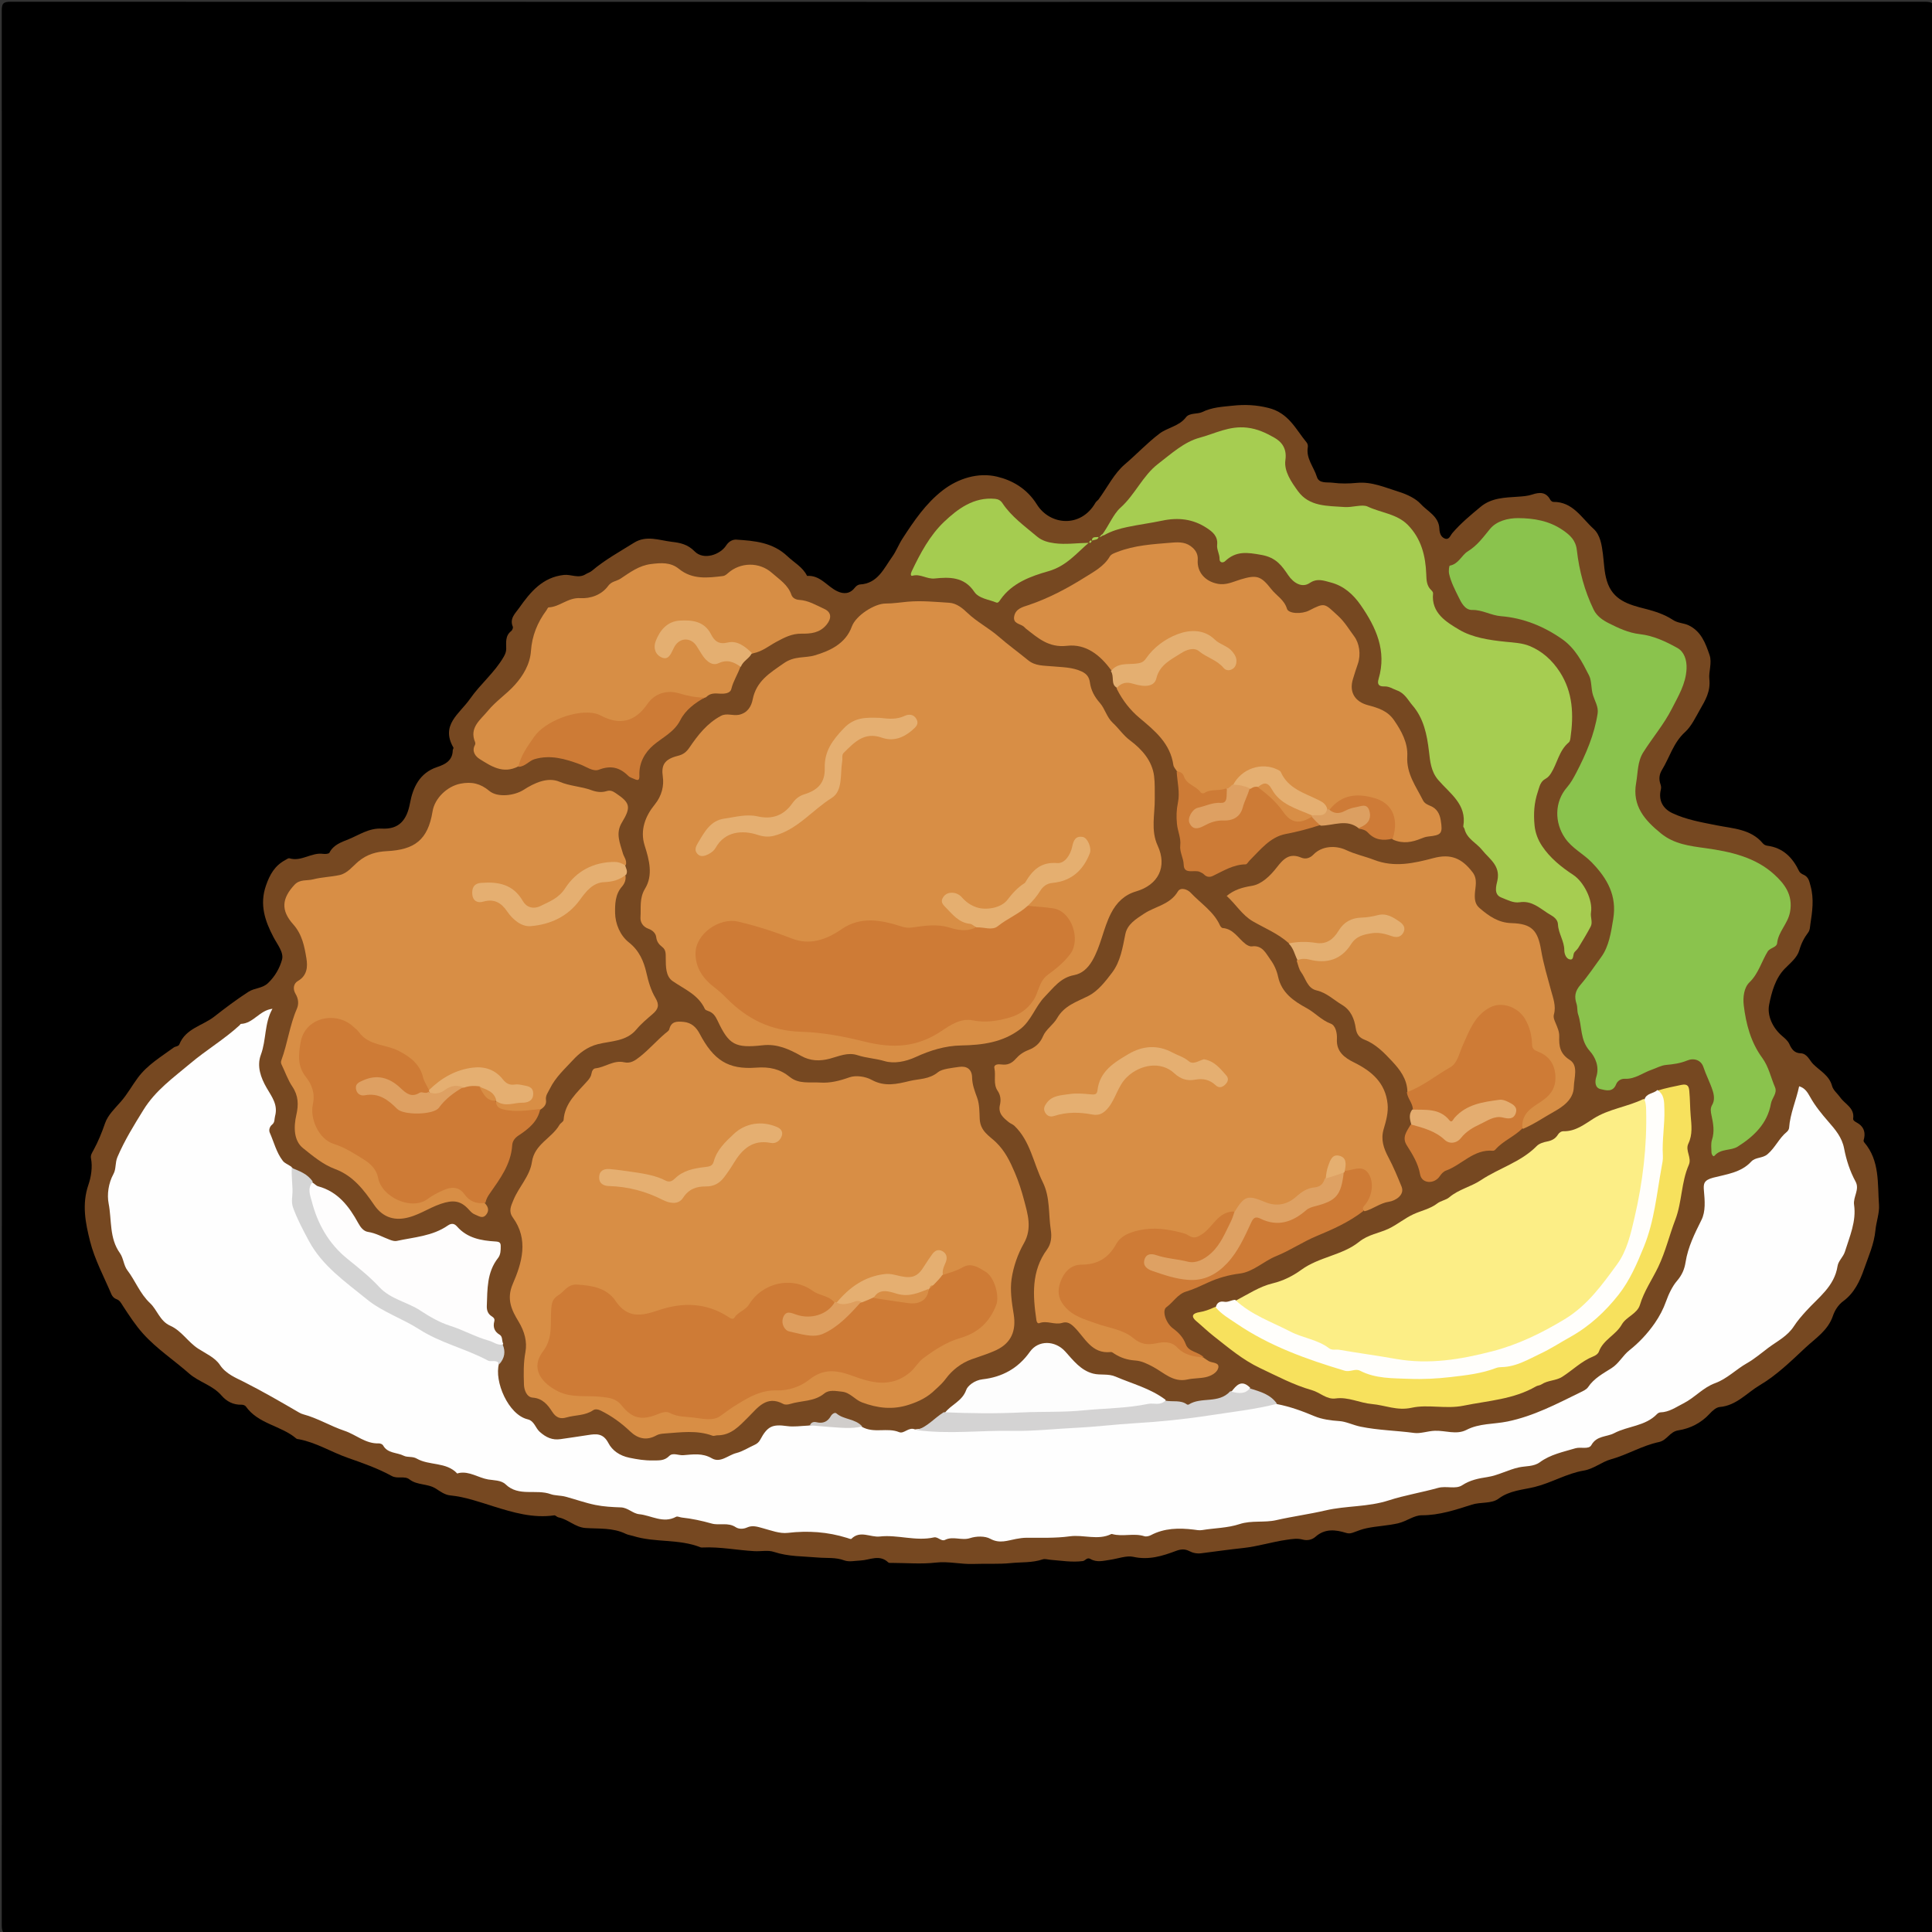 <svg version="1.1" id="Layer_1" xmlns="http://www.w3.org/2000/svg" xmlns:xlink="http://www.w3.org/1999/xlink" x="0px" y="0px"
	 width="100%" viewBox="0 0 1000 1000" enable-background="new 0 0 1000 1000" xml:space="preserve">
<rect x="0" y="0" width="1000" height="1000" fill="#333333" stroke="none"/>
<path fill="#000000" opacity="1" stroke="none" 
	d="
M688,1001 
	C460.167,1001 232.833,1000.989 5.5,1001.094 
	C1.751,1001.095 0.906,1000.249 0.907,996.5 
	C1.007,666.167 1.007,335.833 0.907,5.5 
	C0.906,1.751 1.751,0.906 5.5,0.907 
	C335.833,1.007 666.167,1.007 996.5,0.907 
	C1000.249,0.906 1001.094,1.751 1001.093,5.5 
	C1000.993,335.833 1000.993,666.167 1001.093,996.5 
	C1001.094,1000.249 1000.25,1001.099 996.5,1001.095 
	C893.833,1000.976 791.167,1001 688,1001 
z"/>
<path fill="#764821" opacity="1" stroke="none" 
	d="
M568.565,258.574 
	C573.216,252.207 576.693,245.014 582.264,240.29 
	C588.291,235.179 593.694,229.343 600.053,224.505 
	C604.446,221.162 610.301,220.679 613.876,215.957 
	C615.656,213.606 619.988,214.397 622.197,213.311 
	C627.399,210.757 632.72,210.551 638.03,209.981 
	C644.205,209.317 650.121,209.523 656.589,211.154 
	C667.121,213.809 670.656,222.207 676.344,229.077 
	C676.812,229.643 677.056,230.676 676.928,231.408 
	C675.896,237.327 680.052,241.691 681.611,246.811 
	C682.717,250.442 686.952,249.471 689.8,249.854 
	C693.893,250.404 698.146,250.33 702.274,249.936 
	C710.103,249.189 716.938,252.358 724.093,254.566 
	C728.36,255.882 732.904,258.135 735.27,260.765 
	C738.751,264.633 744.79,267.208 745.021,273.694 
	C745.095,275.759 745.727,277.864 747.706,278.693 
	C750.065,279.683 750.619,277.231 751.744,275.916 
	C756.089,270.84 761.217,266.607 766.333,262.348 
	C772.017,257.614 778.935,257.56 785.704,257.091 
	C788.206,256.917 790.677,256.756 793.034,255.976 
	C796.835,254.717 800.193,254.52 802.422,258.676 
	C802.698,259.192 803.452,259.79 803.977,259.783 
	C814.072,259.648 818.589,268.07 824.767,273.664 
	C828.32,276.882 829.068,282.019 829.67,286.769 
	C830.257,291.398 830.313,296.033 831.698,300.621 
	C834.739,310.695 842.932,312.938 851.638,315.136 
	C856.544,316.375 861.622,318.035 865.771,320.789 
	C868.507,322.607 871.371,322.412 873.966,323.632 
	C880.481,326.696 882.786,332.933 884.871,339.055 
	C886.239,343.073 884.342,347.76 884.742,351.319 
	C885.491,357.979 882.629,362.513 879.885,367.329 
	C877.587,371.362 875.436,375.965 872.153,378.946 
	C866.09,384.452 864.203,392.052 860.207,398.548 
	C858.831,400.783 858.559,403.258 859.402,405.74 
	C859.735,406.723 859.919,407.584 859.663,408.615 
	C858.315,414.039 860.505,418.477 865.643,420.893 
	C872.933,424.321 880.748,425.621 888.585,427.191 
	C896.992,428.876 906.253,429.062 912.5,436.574 
	C912.99,437.164 913.9,437.628 914.669,437.726 
	C922.9,438.781 927.843,443.845 931.237,450.962 
	C931.612,451.749 932.63,452.378 933.491,452.754 
	C936.136,453.909 936.452,456.064 937.157,458.632 
	C939.006,465.371 938.041,471.88 937.024,478.497 
	C936.798,479.963 936.884,481.373 935.873,482.705 
	C933.803,485.432 932.311,488.346 931.329,491.807 
	C930.224,495.704 926.709,498.406 923.783,501.401 
	C918.91,506.389 916.98,513.567 915.707,519.982 
	C914.608,525.518 917.356,531.836 922.281,536.091 
	C923.796,537.4 925.347,538.588 926.209,540.501 
	C927.332,542.996 928.744,545.081 932.003,545.181 
	C935.381,545.285 936.632,548.859 938.439,550.704 
	C941.863,554.197 946.829,556.586 948.275,562.086 
	C948.859,564.306 951.132,566.062 952.557,568.084 
	C955.004,571.555 959.992,573.447 959.199,578.974 
	C959.062,579.926 960.191,580.565 961.107,581.068 
	C964.225,582.778 965.585,585.374 964.916,588.948 
	C964.771,589.724 964.271,590.525 964.943,591.309 
	C973.071,600.78 971.76,612.679 972.577,623.782 
	C972.867,627.73 971.117,632.599 970.735,636.677 
	C970.051,643.997 967.107,650.281 964.843,656.839 
	C962.68,663.105 959.741,669.311 954.081,673.464 
	C951.388,675.44 949.649,678.354 948.714,681.104 
	C946.129,688.708 939.662,692.707 934.369,697.659 
	C926.978,704.574 919.548,711.848 910.931,716.927 
	C904.23,720.876 898.781,727.538 890.14,728.262 
	C888.286,728.418 886.297,730.246 884.886,731.779 
	C880.461,736.587 874.766,739.407 868.684,740.353 
	C864.158,741.057 862.925,745.502 858.629,746.406 
	C849.974,748.229 842.272,753.015 833.629,755.4 
	C829.049,756.663 824.939,760.3 819.819,761.155 
	C810.929,762.641 803.165,767.47 794.347,769.651 
	C788.288,771.149 781.374,771.422 775.678,775.69 
	C772.01,778.439 766.429,777.33 761.811,778.802 
	C753.396,781.486 745.056,784.313 735.904,784.299 
	C731.949,784.292 728.162,787.345 723.921,788.384 
	C718.334,789.753 712.649,789.843 707.111,791.057 
	C705.029,791.513 702.996,792.255 701.002,793.024 
	C699.592,793.567 698.42,793.945 696.761,793.429 
	C691.236,791.712 685.756,791.105 680.873,795.442 
	C679.044,797.067 676.538,797.503 674.268,796.885 
	C671.432,796.113 668.767,796.606 666.024,796.988 
	C658.402,798.052 651.076,800.449 643.336,801.266 
	C636.151,802.024 628.942,803.066 621.743,803.972 
	C619.569,804.245 617.472,803.841 615.474,802.798 
	C613.302,801.664 611.142,801.832 608.79,802.714 
	C601.643,805.393 594.654,807.618 586.53,805.802 
	C583.157,805.047 578.584,806.764 574.554,807.358 
	C571.092,807.868 567.682,808.842 564.436,806.938 
	C562.591,805.857 561.847,807.83 560.419,808.013 
	C554.768,808.734 549.226,807.779 543.648,807.34 
	C542.329,807.236 540.866,806.725 539.714,807.118 
	C534.337,808.953 528.741,808.489 523.244,809.045 
	C516.791,809.699 510.309,809.243 503.914,809.496 
	C497.348,809.755 491.023,808.03 484.408,808.792 
	C476.936,809.654 469.285,808.978 461.712,808.953 
	C461.054,808.951 460.152,809.074 459.774,808.712 
	C455.218,804.345 450.206,807.504 445.371,807.717 
	C442.554,807.841 439.44,808.57 436.973,807.65 
	C432.497,805.98 427.92,806.575 423.461,806.18 
	C415.775,805.499 408.079,805.758 400.552,803.252 
	C397.502,802.237 393.868,803.064 390.511,802.88 
	C381.559,802.391 372.691,800.542 363.689,800.979 
	C363.357,800.995 362.987,801.041 362.695,800.924 
	C351.457,796.387 339.08,798.602 327.684,795.009 
	C326.433,794.615 325.066,794.489 323.909,793.921 
	C317.29,790.674 310.092,791.363 303.102,790.898 
	C297.732,790.54 294.047,786.369 289.028,785.381 
	C288.266,785.231 287.527,784.248 286.879,784.342 
	C275.973,785.939 265.567,782.858 255.539,779.731 
	C248.079,777.404 240.811,774.775 233.006,774.011 
	C230.137,773.73 227.609,771.784 225.667,770.547 
	C221.3,767.762 215.968,768.894 211.901,765.704 
	C209.419,763.757 205.758,765.619 202.781,763.978 
	C195.541,759.987 187.608,757.238 179.946,754.548 
	C171.469,751.571 163.722,746.678 154.805,744.971 
	C154.318,744.878 153.714,744.884 153.376,744.595 
	C145.457,737.822 133.672,737.116 127.243,727.966 
	C126.854,727.413 125.786,727.053 125.049,727.075 
	C120.734,727.203 117.308,725.397 114.594,722.255 
	C110.01,716.948 102.929,715.367 97.848,710.892 
	C89.982,703.965 81.117,698.15 74.085,690.335 
	C70.159,685.972 66.908,680.965 63.676,676.035 
	C62.67,674.5 62.081,673.028 60.127,672.379 
	C59.14,672.051 58.108,670.963 57.686,669.968 
	C53.813,660.838 48.986,651.926 46.597,642.408 
	C44.253,633.068 42.271,623.397 45.764,613.242 
	C47.075,609.43 48.017,604.205 47.087,599.486 
	C46.772,597.883 47.705,596.593 48.409,595.297 
	C50.839,590.825 52.72,586.198 54.389,581.346 
	C55.83,577.159 59.538,573.649 62.599,570.15 
	C65.929,566.342 68.336,561.909 71.323,557.878 
	C76.364,551.073 83.387,547.006 89.912,542.199 
	C90.754,541.578 92.405,541.643 92.835,540.554 
	C96.087,532.311 104.834,530.936 110.868,526.222 
	C116.592,521.749 122.424,517.328 128.602,513.355 
	C131.863,511.258 135.701,511.685 138.665,508.9 
	C142.375,505.414 144.797,501.002 145.975,496.709 
	C146.99,493.008 143.555,488.857 141.589,485.122 
	C137.148,476.679 134.259,468.277 137.646,458.423 
	C139.622,452.677 142.218,448.09 147.568,445.216 
	C148.296,444.824 149.212,444.08 149.812,444.261 
	C156,446.13 161.239,441.073 167.283,441.954 
	C168.348,442.109 170.21,441.964 170.511,441.362 
	C172.592,437.188 176.889,435.841 180.468,434.381 
	C185.958,432.142 191.016,428.532 197.592,428.885 
	C206.516,429.363 210.566,424.553 212.208,415.729 
	C213.728,407.555 217.222,400.014 226.28,397.018 
	C230.466,395.634 234.253,393.666 234.342,388.351 
	C234.35,387.88 234.871,387.258 234.702,386.967 
	C227.869,375.164 237.889,369.467 243.303,361.697 
	C248.648,354.025 256.049,348.1 260.726,339.945 
	C261.51,338.577 262.017,337.335 262.015,335.789 
	C262.011,332.508 261.429,329.076 264.61,326.627 
	C265.164,326.201 265.664,324.936 265.43,324.375 
	C263.643,320.099 266.686,317.555 268.722,314.658 
	C274.538,306.384 280.865,298.766 291.894,297.586 
	C295.625,297.187 299.407,299.591 303.185,297.191 
	C304.198,296.549 305.361,296.305 306.441,295.39 
	C313.096,289.748 320.757,285.561 328.123,280.945 
	C334.616,276.877 341.206,279.677 347.749,280.448 
	C352.087,280.96 355.927,281.704 359.55,285.402 
	C364.173,290.121 372.768,287.135 375.855,282.346 
	C377.307,280.093 379.366,279.205 381.093,279.314 
	C390.617,279.916 400,280.709 407.648,287.977 
	C411.111,291.267 415.536,293.53 417.741,298.092 
	C424.536,297.593 428.065,303.5 433.323,306.007 
	C436.832,307.68 440.042,307.39 442.612,304.014 
	C443.17,303.282 444.249,302.562 445.124,302.516 
	C454.368,302.037 457.54,294.1 461.828,288.16 
	C463.818,285.403 465.178,281.786 467.165,278.723 
	C473.074,269.616 479.192,260.598 487.834,253.884 
	C496.074,247.483 506.42,244.435 516.035,246.705 
	C523.784,248.534 531.479,252.767 536.665,261.068 
	C543.491,271.996 559.483,273.348 566.992,260.236 
	C567.302,259.694 567.868,259.299 568.565,258.574 
z"/>
<path fill="#FEFEFE" opacity="1" stroke="none" 
	d="
M446.022,738.468 
	C452.365,742.106 459.23,738.732 465.363,741.266 
	C467.963,742.341 470.244,738.431 473.618,739.867 
	C483.552,738.327 493.258,739.467 502.845,738.689 
	C515.79,737.638 528.808,739.153 541.653,737.602 
	C551.694,736.39 561.81,736.345 571.835,735.627 
	C581.84,734.911 591.796,733.19 601.924,733.197 
	C610.674,733.203 619.382,731.093 628.08,729.765 
	C637.587,728.313 647.131,727.099 656.613,725.476 
	C658,725.238 659.171,726.086 660.797,726.717 
	C667.903,728.077 674.16,730.416 680.477,733.062 
	C684.146,734.599 688.786,735.261 693.252,735.55 
	C696.712,735.773 700.397,737.648 704.171,738.426 
	C713.366,740.32 722.749,740.445 732.005,741.692 
	C735.221,742.125 738.946,740.714 742.647,740.566 
	C748.103,740.347 753.827,742.802 759.048,740.102 
	C765.708,736.657 773.172,737.22 780.181,735.785 
	C793.819,732.992 805.742,726.674 817.937,720.706 
	C819.406,719.987 821.161,719.224 822.002,717.961 
	C825.047,713.394 829.82,710.892 834.136,708.146 
	C838.016,705.678 839.874,701.664 843.384,698.889 
	C848.302,695.002 852.756,690.267 856.482,684.905 
	C858.951,681.352 860.972,677.46 862.301,673.692 
	C863.681,669.778 865.74,665.621 867.9,663.116 
	C870.643,659.935 871.876,656.943 872.452,653.293 
	C873.696,645.41 877.164,638.499 880.681,631.432 
	C882.896,626.981 882.403,621.451 881.948,616.314 
	C881.629,612.699 881.858,610.833 886.811,609.548 
	C893.501,607.814 901.169,606.962 906.409,601.269 
	C908.658,598.825 912.204,599.67 914.851,597.433 
	C918.852,594.053 920.824,589.141 924.818,585.894 
	C925.414,585.409 925.978,584.524 926.031,583.785 
	C926.57,576.327 929.723,569.511 931.231,562.257 
	C934.13,563.109 935.466,565.159 936.941,567.816 
	C939.462,572.358 942.834,576.499 946.265,580.446 
	C949.92,584.65 953.4,588.628 954.516,594.481 
	C955.64,600.385 957.516,606.202 960.432,611.571 
	C962.687,615.723 959.07,619.449 959.672,623.642 
	C960.895,632.155 957.398,639.924 954.935,647.843 
	C954.068,650.632 951.532,652.591 951.116,655.307 
	C949.505,665.83 941.29,671.475 934.871,678.563 
	C932.649,681.016 930.336,683.659 928.578,686.382 
	C925.189,691.633 919.992,694.113 915.318,697.593 
	C911.642,700.329 908.232,703.317 904.173,705.619 
	C898.558,708.803 893.921,713.672 887.75,715.916 
	C881.446,718.21 877.145,723.476 871.312,726.403 
	C867.504,728.313 863.971,730.922 859.442,731.041 
	C858.848,731.057 858.126,731.443 857.701,731.885 
	C851.623,738.227 842.667,738.047 835.505,741.801 
	C831.627,743.834 826.456,743.005 823.693,747.971 
	C822.338,750.404 818.23,748.781 815.389,749.634 
	C809.044,751.54 802.515,752.81 797.018,756.853 
	C793.833,759.196 789.691,758.748 786.187,759.512 
	C780.531,760.747 775.523,763.661 769.778,764.539 
	C765.376,765.213 760.959,766.047 756.845,768.749 
	C753.419,770.999 748.617,768.933 744.273,770.149 
	C735.866,772.501 726.988,773.948 718.85,776.582 
	C707.938,780.114 696.788,779.296 686.083,781.793 
	C677.616,783.767 669.016,784.899 660.554,786.832 
	C654.421,788.233 647.799,786.829 641.621,788.863 
	C635.309,790.942 628.67,790.893 622.206,791.968 
	C620.667,792.224 619.278,791.89 617.796,791.712 
	C610.2,790.8 602.712,790.902 595.678,794.603 
	C594.707,795.114 593.283,795.449 592.299,795.138 
	C586.833,793.411 581.148,795.533 575.7,794.035 
	C575.543,793.992 575.338,793.955 575.206,794.019 
	C568.242,797.44 560.889,794.201 553.652,795.201 
	C546.406,796.202 538.805,795.914 531.356,795.942 
	C529.508,795.949 527.765,796.209 525.955,796.541 
	C521.561,797.348 517.408,799.126 512.588,796.479 
	C509.808,794.952 505.31,795.081 502.125,796.12 
	C497.721,797.557 493.361,794.94 489.114,797.054 
	C487.243,797.986 485.399,795.311 483.452,795.749 
	C474.004,797.874 464.647,794.243 455.402,795.291 
	C450.522,795.845 445.21,791.929 440.689,796.49 
	C440.393,796.788 439.188,796.252 438.433,796.016 
	C428.388,792.88 418.244,792.186 407.733,793.416 
	C403.579,793.902 399.08,792.144 394.849,790.998 
	C392.069,790.246 389.524,789.323 386.647,790.634 
	C384.776,791.486 382.399,791.533 380.824,790.48 
	C376.831,787.81 372.319,789.697 368.391,788.588 
	C363.247,787.135 358.125,786.039 352.847,785.467 
	C351.868,785.361 350.65,784.705 349.965,785.078 
	C343.283,788.72 337.177,784.376 330.84,783.746 
	C327.518,783.416 325.021,780.352 321.364,780.225 
	C316.944,780.072 312.465,779.836 308.149,778.956 
	C302.926,777.891 297.864,776.052 292.699,774.672 
	C290.189,774.002 287.189,774.153 285.075,773.38 
	C277.482,770.604 268.49,774.833 261.721,768.313 
	C259.408,766.085 255.458,766.228 252.743,765.778 
	C247.588,764.923 243.004,761.359 237.526,762.426 
	C237.213,762.486 236.729,762.756 236.625,762.646 
	C230.911,756.555 222.181,758.715 215.666,754.949 
	C213.475,753.683 210.959,754.483 208.948,753.476 
	C205.4,751.699 200.616,752.365 198.269,748.106 
	C197.949,747.524 196.808,747.065 196.068,747.094 
	C189.209,747.361 184.276,742.572 178.355,740.593 
	C171.04,738.147 164.457,734.043 157.012,732.057 
	C156.234,731.85 155.469,731.507 154.772,731.102 
	C145.37,725.63 135.985,720.184 126.249,715.259 
	C122.219,713.22 116.938,711.181 113.845,706.507 
	C111.24,702.57 106.379,700.551 102.52,698.024 
	C97.198,694.539 93.934,688.769 88.13,686.198 
	C82.732,683.806 81.351,677.957 77.722,674.56 
	C72.365,669.545 70.107,662.963 65.915,657.484 
	C64.017,655.004 63.91,651.179 62.075,648.62 
	C56.499,640.846 57.891,631.483 56.231,622.941 
	C55.351,618.41 56.059,612.489 58.709,607.693 
	C60.206,604.983 59.496,601.892 60.802,598.847 
	C64.503,590.212 69.316,582.438 74.241,574.483 
	C80.557,564.28 89.697,557.859 98.464,550.465 
	C106.733,543.491 116.058,537.971 124.017,530.667 
	C124.261,530.443 124.463,529.976 124.697,529.968 
	C131.131,529.74 134.301,522.921 141.024,522.144 
	C136.768,529.659 137.91,538.221 135.023,545.95 
	C132.805,551.889 135.035,557.879 137.933,562.934 
	C140.65,567.673 143.999,571.747 142.369,577.719 
	C141.951,579.252 142.357,580.896 140.807,582.135 
	C139.575,583.121 139.032,584.908 139.627,586.25 
	C141.805,591.162 143.05,596.543 146.397,600.864 
	C147.351,602.095 149.098,602.713 150.73,603.849 
	C155.266,608.724 153.538,614.56 153.675,619.831 
	C153.792,624.38 155.302,628.374 157.058,632.139 
	C161.918,642.554 168.113,652.357 177.295,659.406 
	C186.967,666.831 195.69,675.64 207.208,680.595 
	C212.34,682.803 217.346,685.412 222.037,688.622 
	C228.531,693.065 236.421,694.489 243.49,697.757 
	C247.379,699.556 251.162,701.712 255.504,702.467 
	C257.012,702.729 258.222,703.732 258.275,705.865 
	C255.705,714.89 263.057,732.242 273.097,734.627 
	C276.585,735.456 277.089,739.089 279.375,741.123 
	C282.625,744.014 285.868,745.523 290.123,744.893 
	C294.86,744.192 299.605,743.54 304.334,742.786 
	C308.701,742.09 312.213,741.767 314.931,746.97 
	C316.875,750.692 320.611,753.476 325.848,754.543 
	C329.849,755.359 333.619,755.997 337.683,755.917 
	C340.852,755.854 343.754,756.305 346.409,753.6 
	C348.251,751.724 351.207,753.388 353.666,753.201 
	C358.644,752.821 363.525,751.951 368.446,754.818 
	C372.89,757.406 376.904,753.155 381.119,752.098 
	C384.416,751.27 387.415,749.277 390.572,747.857 
	C391.843,747.285 392.813,746.447 393.465,745.234 
	C397.276,738.145 399.774,737.084 407.475,738.15 
	C410.866,738.619 414.397,738.069 418.309,737.891 
	C427.726,736.579 436.691,735.764 446.022,738.468 
z"/>
<path fill="#D88E45" opacity="1" stroke="none" 
	d="
M382.412,369.993 
	C387.054,369.007 388.907,365.482 389.588,362.043 
	C391.476,352.503 398.365,348.421 405.697,343.297 
	C411.346,339.351 416.618,340.743 421.759,339.205 
	C429.451,336.905 437.675,333.249 440.913,324.283 
	C442.939,318.675 452.589,312.363 458.461,312.387 
	C462.208,312.403 465.957,311.783 469.705,311.451 
	C476.938,310.81 484.14,311.542 491.344,311.994 
	C495.211,312.237 498.332,314.934 500.691,317.185 
	C505.663,321.931 511.738,325.012 516.85,329.458 
	C521.797,333.762 527.126,337.624 532.209,341.776 
	C535.867,344.763 540.276,344.481 544.534,344.886 
	C549.751,345.381 555.02,345.259 559.973,347.607 
	C562.572,348.838 563.767,350.589 564.141,353.269 
	C564.708,357.32 566.491,360.655 569.268,363.799 
	C571.972,366.861 572.781,371.2 576.044,374.218 
	C579.096,377.042 581.474,380.678 584.855,383.193 
	C591.21,387.919 596.324,393.848 597.346,401.614 
	C597.826,405.254 597.661,409.545 597.705,413.402 
	C597.794,421.451 595.538,429.768 599.206,437.699 
	C604.285,448.685 599.526,458.034 587.977,461.409 
	C582.136,463.117 577.927,467.062 575.008,472.803 
	C570.987,480.711 569.849,489.647 565.284,497.375 
	C562.947,501.329 559.953,503.971 555.897,504.729 
	C548.887,506.039 545.285,511.288 540.833,515.833 
	C535.817,520.952 533.838,528.301 527.994,532.729 
	C518.925,539.601 508.375,540.93 497.435,541.128 
	C489.211,541.276 481.425,543.691 474.03,547.094 
	C468.737,549.53 462.751,550.687 457.814,549.218 
	C453.178,547.839 448.404,547.664 443.901,546.177 
	C438.765,544.481 434.199,546.74 429.484,547.976 
	C424.321,549.329 419.47,549.224 414.6,546.492 
	C408.524,543.083 402.307,540.193 394.838,541.025 
	C380.489,542.622 377.301,540.825 371.452,528.37 
	C370.297,525.909 369.078,524.096 366.492,523.266 
	C365.883,523.07 365.068,522.737 364.841,522.24 
	C361.453,514.853 354.277,512.055 348.15,507.812 
	C344.548,505.318 344.634,500.262 344.59,496.11 
	C344.566,493.809 344.746,491.693 342.875,490.251 
	C341.077,488.865 339.935,487.424 339.65,485.046 
	C339.398,482.944 337.61,481.44 335.755,480.781 
	C332.737,479.71 331.332,477.352 331.512,474.733 
	C331.852,469.793 330.846,464.94 333.897,459.921 
	C338.106,452.997 336.072,445.147 333.691,437.693 
	C331.12,429.644 334.104,422.301 338.875,416.458 
	C342.643,411.842 343.736,406.574 343.07,402.004 
	C342.204,396.066 343.835,392.977 350.844,391.228 
	C353.743,390.505 355.293,389.229 356.914,386.84 
	C361.271,380.422 366.052,374.312 373.162,370.533 
	C376.112,368.966 379.076,370.566 382.412,369.993 
z"/>
<path fill="#D88E45" opacity="1" stroke="none" 
	d="
M484.178,719.219 
	C480.11,723.254 475.598,725.424 470.392,727.11 
	C461.94,729.846 454.162,728.856 446.189,725.884 
	C442.449,724.49 440.1,720.755 435.768,720.322 
	C432.566,720.002 429.183,719.194 426.601,721.304 
	C421.355,725.592 414.76,724.86 408.882,726.708 
	C407.825,727.04 406.348,727.176 405.45,726.69 
	C396.741,721.976 392.136,728.715 387.288,733.518 
	C382.649,738.114 378.484,742.944 371.265,742.924 
	C370.446,742.922 369.516,743.387 368.824,743.131 
	C360.647,740.103 352.298,741.404 343.969,741.981 
	C342.455,742.086 341.019,742.248 339.652,743.006 
	C334.693,745.755 330.179,744.705 326.197,740.912 
	C321.649,736.579 316.541,732.86 310.838,730.074 
	C309.562,729.451 308.105,729.183 306.991,729.946 
	C302.792,732.822 297.735,732.342 293.151,733.681 
	C290.044,734.587 287.809,733.842 285.734,730.587 
	C283.57,727.191 280.828,723.789 275.729,723.406 
	C272.54,723.167 271.292,719.329 271.203,716.723 
	C271.012,711.133 270.894,705.541 271.953,699.851 
	C272.94,694.541 271.512,689.149 268.446,684.099 
	C264.895,678.25 261.985,672.488 265.422,664.552 
	C270.19,653.54 273.726,641.61 265.454,630.195 
	C263.111,626.962 264.431,624.321 265.801,621.02 
	C268.605,614.262 274.277,608.723 275.318,601.446 
	C276.646,592.168 285.57,589.189 289.556,582.269 
	C290.115,581.299 291.65,580.587 291.715,579.683 
	C292.348,570.754 298.801,565.453 304.103,559.45 
	C305.135,558.282 305.952,557.131 306.182,555.58 
	C306.367,554.336 307.072,553.085 308.215,552.964 
	C313.27,552.428 317.577,548.6 323.047,549.826 
	C326.332,550.562 328.591,549.056 331.352,546.851 
	C336.004,543.137 339.869,538.686 344.351,534.866 
	C345.102,534.225 346.204,533.596 346.407,532.778 
	C347.446,528.59 350.31,528.621 353.768,528.923 
	C357.945,529.288 360.43,531.802 362.144,535.056 
	C369.338,548.714 376.875,553.709 391.352,552.61 
	C398.27,552.085 403.694,553.285 408.798,557.428 
	C413.501,561.247 419.147,559.973 424.447,560.332 
	C429.684,560.687 434.589,559.428 439.641,557.632 
	C442.97,556.448 447.95,557.164 451.147,558.924 
	C457.866,562.624 464.155,561.141 470.741,559.537 
	C475.742,558.319 480.883,558.786 485.586,554.906 
	C487.574,553.267 492.727,552.756 496.507,552.21 
	C500.393,551.648 503.084,553.44 503.155,557.685 
	C503.218,561.448 504.529,564.776 505.783,568.231 
	C507.036,571.684 506.934,575.724 507.099,579.144 
	C507.41,585.581 512.125,587.951 515.45,591.159 
	C520.213,595.755 522.769,601.103 525.277,606.962 
	C527.258,611.588 528.834,616.543 530.036,621.135 
	C531.874,628.157 534.399,635.758 529.97,643.517 
	C526.786,649.096 524.534,655.605 523.599,661.954 
	C522.73,667.862 523.697,674.182 524.675,680.187 
	C526.081,688.807 523.427,695.125 515.7,698.788 
	C511.532,700.764 507.071,702.043 502.768,703.613 
	C497.635,705.485 492.893,709.075 489.526,713.653 
	C488.01,715.714 486.266,717.33 484.178,719.219 
z"/>
<path fill="#D88E45" opacity="1" stroke="none" 
	d="
M622.897,702.683 
	C624.043,703.436 624.831,704.063 625.7,704.542 
	C627.559,705.568 631.426,705.088 630.526,708.21 
	C629.837,710.6 626.744,712.263 623.983,712.848 
	C620.911,713.499 617.664,713.338 614.603,714.023 
	C607.201,715.679 602.379,710.434 596.804,707.465 
	C593.805,705.867 590.867,704.405 587.556,704.187 
	C583.609,703.926 580.068,702.806 576.787,700.678 
	C576.232,700.318 575.574,699.744 575.025,699.807 
	C564.945,700.954 561.523,692.261 555.963,686.839 
	C554.1,685.023 552.308,683.933 549.804,684.711 
	C545.867,685.935 541.924,683.31 537.972,684.857 
	C537.126,685.188 536.601,684.358 536.456,683.375 
	C534.566,670.596 533.707,657.992 541.949,646.724 
	C544.156,643.707 544.422,640.029 543.898,636.663 
	C542.608,628.383 543.649,619.743 539.717,611.846 
	C534.874,602.117 533.37,590.712 525.071,582.731 
	C524.26,581.952 523.065,581.588 522.176,580.873 
	C519.31,578.567 516.5,576.278 517.567,571.841 
	C518.16,569.374 517.901,566.845 516.393,564.638 
	C513.93,561.035 515.557,556.823 514.707,552.939 
	C514.235,550.786 516.77,550.757 518.401,550.97 
	C521.491,551.373 523.69,550.407 525.807,547.978 
	C527.469,546.07 529.663,544.503 532.269,543.508 
	C535.668,542.21 538.275,540.153 539.899,536.29 
	C541.372,532.789 545.242,530.369 547.181,526.974 
	C550.911,520.443 557.297,518.574 563.414,515.464 
	C568.289,512.986 572.18,507.98 575.621,503.426 
	C579.978,497.662 581.061,490.492 582.482,483.474 
	C583.516,478.372 588,475.672 592.202,472.895 
	C597.988,469.07 605.621,468.248 609.667,461.419 
	C611.093,459.012 614.672,460.347 616.252,462.037 
	C621.428,467.572 628.173,471.734 631.456,478.975 
	C631.714,479.542 632.333,480.313 632.829,480.348 
	C638.488,480.749 640.87,485.743 644.74,488.639 
	C645.629,489.305 646.932,489.983 647.931,489.843 
	C653.488,489.061 655.286,493.61 657.68,496.861 
	C659.503,499.337 660.867,502.426 661.513,505.441 
	C663.325,513.891 669.598,518.141 676.366,521.828 
	C680.699,524.189 683.93,528.031 688.783,529.837 
	C691.353,530.793 692.163,534.879 691.985,537.814 
	C691.585,544.402 696.113,547.578 700.679,549.829 
	C709.986,554.416 717.04,560.404 718.205,571.319 
	C718.683,575.797 717.435,580.208 716.187,584.415 
	C714.569,589.871 716.215,594.471 718.645,599.045 
	C721.249,603.945 723.386,609.118 725.452,614.189 
	C727.231,618.556 722.186,621.53 718.983,622.005 
	C714.284,622.701 710.93,625.709 706.337,626.945 
	C703.617,625.046 703.433,624.728 705.088,622.248 
	C706.112,620.714 707.028,619.19 707.375,617.403 
	C708.698,610.6 705.974,607.414 699.07,607.613 
	C698.237,607.637 697.438,607.486 696.345,607.022 
	C695.19,606.241 694.77,605.359 694.441,604.416 
	C693.982,603.101 694.172,601.067 692.096,601.246 
	C690.411,601.391 689.836,603.142 689.508,604.529 
	C689.05,606.468 687.68,608.036 687.44,610.406 
	C686.43,614.716 683.42,616.292 679.862,617.02 
	C677.344,617.535 675.229,618.585 673.326,620.301 
	C667.396,625.65 660.619,627.273 653.258,623.851 
	C647.526,621.187 643.543,622.882 639.997,627.98 
	C635.877,629.536 632.519,631.328 630.114,634.863 
	C628.054,637.891 624.511,639.453 621.71,641.769 
	C620.118,643.085 617.77,643.152 615.98,642.16 
	C612.394,640.173 608.331,640.037 604.557,638.782 
	C595.775,635.863 583.054,639.864 578.18,647.519 
	C574.14,653.864 568.398,655.974 561.569,656.91 
	C554.697,657.852 550.787,661.674 550.338,667.461 
	C549.965,672.26 554.267,677.382 559.614,679.786 
	C567.648,683.398 576.757,684.141 584.291,688.755 
	C589.707,692.072 594.853,694.351 601.429,692.994 
	C605.481,692.158 609.13,693.76 612.036,697.175 
	C614.703,700.308 618.859,701.103 622.897,702.683 
z"/>
<path fill="#D88E45" opacity="1" stroke="none" 
	d="
M250.883,622.713 
	C252.915,624.75 253.214,626.785 251.618,628.749 
	C249.711,631.096 247.597,629.266 245.729,628.577 
	C244.556,628.144 243.541,627.062 242.665,626.084 
	C238.392,621.316 234.443,620.999 228.207,623.099 
	C221.641,625.311 215.988,629.609 208.903,630.644 
	C202.424,631.591 197.363,629.054 193.69,623.71 
	C188.418,616.04 182.844,608.577 173.383,605.075 
	C167.187,602.781 161.865,598.298 156.831,594.263 
	C151.984,590.379 151.969,583.281 153.382,577.092 
	C154.584,571.833 154.49,567.127 151.308,562.398 
	C148.966,558.916 147.589,554.789 145.725,550.978 
	C145.321,550.151 145.369,549.495 145.681,548.645 
	C148.865,539.971 149.943,530.668 153.663,522.133 
	C154.754,519.63 154.455,516.871 152.984,514.431 
	C151.414,511.824 151.977,509.036 154.172,507.773 
	C159.094,504.941 159.292,500.246 158.6,496.063 
	C157.576,489.871 156.405,483.627 151.774,478.446 
	C145.237,471.132 145.905,465.021 152.401,457.995 
	C155.206,454.962 158.879,455.985 162.103,455.145 
	C166.566,453.982 171.306,453.916 175.823,452.911 
	C179.875,452.009 182.553,448.367 185.461,445.925 
	C190.042,442.078 194.986,440.822 200.243,440.554 
	C214.367,439.834 221.471,434.958 223.892,419.979 
	C225.005,413.094 231.543,406.953 238.323,405.629 
	C244.205,404.48 248.7,405.551 253.251,409.367 
	C257.5,412.929 266.24,411.894 271.047,408.802 
	C276.658,405.193 283.516,402.053 289.603,404.631 
	C295.096,406.959 300.812,407.013 306.165,409.009 
	C308.693,409.952 311.413,410.307 314.017,409.471 
	C315.893,408.868 317.209,409.532 318.631,410.483 
	C326.128,415.497 326.824,417.618 321.886,425.742 
	C318.434,431.423 320.985,436.533 322.417,441.735 
	C322.917,443.552 324.512,445.089 323.979,447.657 
	C321.126,449.774 317.991,448.699 315.142,448.805 
	C305.025,449.184 298.582,455.113 293.334,462.548 
	C289.29,468.278 283.516,470.295 277.377,471.541 
	C273.542,472.32 270.349,469.966 268.134,466.74 
	C263.94,460.632 258.156,458.305 250.905,459.249 
	C248.966,459.501 247,459.891 247.293,462.358 
	C247.572,464.706 249.518,464.282 251.212,464.112 
	C256.658,463.564 260.79,465.681 264.132,470.023 
	C270.087,477.76 276.431,479.013 285.089,474.345 
	C290.602,471.374 295.92,468.5 299.697,462.835 
	C303.062,457.788 308.117,453.817 315.116,454.173 
	C317.942,454.316 320.388,452.082 323.647,452.756 
	C324.242,455.268 323.24,457.418 321.9,458.944 
	C318.389,462.942 318.303,468.114 318.372,472.503 
	C318.461,478.154 320.971,484.219 325.523,487.802 
	C330.898,492.032 333.245,497.645 334.579,503.541 
	C335.627,508.174 336.938,512.657 339.271,516.564 
	C341.45,520.216 340.689,522.343 337.892,524.779 
	C334.949,527.341 331.883,529.857 329.403,532.837 
	C324.159,539.137 316.193,538.753 309.48,540.448 
	C303.778,541.889 299.664,545.327 296.522,548.724 
	C292.328,553.259 287.467,557.644 284.611,563.513 
	C283.664,565.459 282.263,567.018 282.6,569.393 
	C282.85,571.161 282.126,572.65 280.355,573.882 
	C273.888,578.528 267.083,577.673 260.25,576.345 
	C258.037,575.915 256.229,574.87 255.946,571.896 
	C256.584,569.178 258.361,569.034 260.304,569.113 
	C263.137,569.227 265.953,568.867 268.772,568.68 
	C270.422,568.57 272.59,568.353 272.737,566.39 
	C272.93,563.8 270.254,564.277 268.684,563.665 
	C267.9,563.36 267.036,563.593 266.206,563.601 
	C263.204,563.631 260.789,562.441 258.695,560.264 
	C253.073,554.418 246.465,554.03 238.627,556.33 
	C232.453,558.142 228.547,563.292 222.234,564.963 
	C219.278,564.267 218.023,562.122 217.434,559.935 
	C214.86,550.388 207.763,545.755 198.998,543.835 
	C192.809,542.48 187.918,539.743 183.681,535.318 
	C182.301,533.877 180.756,532.638 179.03,531.574 
	C174.402,528.72 169.791,528.305 164.868,530.875 
	C159.146,533.862 157.453,538.764 157.199,544.83 
	C156.94,551.032 160.053,555.885 162.772,560.916 
	C164.356,563.847 164.838,566.71 164.322,570.017 
	C162.737,580.181 167.83,587.354 177.196,591.301 
	C186.529,595.235 195.075,600.232 198.815,611.178 
	C201.386,618.704 211.343,622.973 219.216,619.083 
	C222.346,617.536 225.186,615.479 228.412,614.11 
	C233.81,611.818 238.342,612.336 241.997,616.695 
	C244.407,619.571 248.135,619.986 250.883,622.713 
z"/>
<path fill="#8AC34D" opacity="1" stroke="none" 
	d="
M915.125,492.208 
	C911.674,497.751 910.261,503.886 905.473,508.502 
	C902.671,511.202 902.073,516.203 902.558,520.303 
	C903.708,530.01 906.234,539.496 912.078,547.48 
	C915.522,552.183 916.543,557.65 918.735,562.73 
	C920.073,565.832 917.142,568.297 916.631,571.229 
	C914.825,581.601 907.686,588.299 899.382,593.519 
	C895.915,595.698 890.692,594.385 887.42,598.222 
	C886.72,599.043 885.865,597.387 885.849,596.425 
	C885.813,594.265 885.474,591.945 886.12,589.972 
	C887.551,585.596 886.754,581.409 885.846,577.187 
	C885.45,575.343 885.174,573.665 886.206,571.909 
	C887.578,569.576 887.239,566.938 886.503,564.608 
	C885.177,560.41 883.068,556.509 881.669,552.285 
	C880.472,548.67 876.76,547.479 873.357,548.888 
	C869.749,550.382 866.168,550.859 862.373,551.207 
	C859.808,551.442 857.35,552.84 854.843,553.714 
	C850.234,555.319 846.247,558.647 840.934,558.379 
	C839.104,558.286 837.221,559.406 836.511,561.214 
	C834.819,565.517 831.222,564.36 828.439,563.723 
	C825.374,563.021 825.522,559.585 826.215,557.47 
	C827.972,552.104 825.753,547.224 822.868,544 
	C817.749,538.281 818.961,531.253 816.828,525.007 
	C816.25,523.315 816.58,521.317 816.023,519.614 
	C814.795,515.863 815.181,513.075 818.031,509.76 
	C821.921,505.233 825.281,500.151 828.812,495.327 
	C832.794,489.887 833.868,482.571 835.006,475.676 
	C836.996,463.618 832.009,454.729 823.805,446.295 
	C819.469,441.837 813.794,439.183 810.093,433.837 
	C804.538,425.813 804.527,415.03 811.101,407.49 
	C813.028,405.28 814.498,402.607 815.865,399.983 
	C820.931,390.261 825.244,380.239 826.931,369.299 
	C827.452,365.925 825.483,362.823 824.554,359.895 
	C823.44,356.385 823.934,352.459 822.492,349.622 
	C818.962,342.681 815.393,335.602 808.555,330.807 
	C798.981,324.094 788.324,319.843 776.984,318.947 
	C771.65,318.525 767.279,315.586 761.986,315.716 
	C758.162,315.81 756.207,311.567 755.068,309.262 
	C753.158,305.395 751.009,301.332 750.049,296.979 
	C749.747,295.606 750.03,292.841 750.415,292.772 
	C755.003,291.948 756.506,287.367 759.722,285.386 
	C764.691,282.324 767.689,278.082 771.219,273.787 
	C774.571,269.709 780.434,268.15 785.823,268.178 
	C793.909,268.22 801.827,269.546 808.81,274.328 
	C812.633,276.946 815.58,279.571 816.173,284.743 
	C817.4,295.449 820.14,305.844 824.899,315.609 
	C826.507,318.909 829.627,321.027 832.493,322.476 
	C837.59,325.052 842.831,327.569 848.797,328.236 
	C855.779,329.017 862.262,332.063 868.259,335.416 
	C871.625,337.298 873.186,341.475 872.953,346.202 
	C872.566,354.061 868.702,360.252 865.309,366.916 
	C861.181,375.027 855.299,381.856 850.515,389.456 
	C847.515,394.221 847.816,399.876 846.864,405.203 
	C844.718,417.213 851.376,424.612 859.784,431.432 
	C866.562,436.931 874.668,437.891 882.77,439.005 
	C895.792,440.796 908.713,443.724 918.494,452.759 
	C923.409,457.299 928.212,463.045 926.516,472.063 
	C925.355,478.243 920.45,482.162 919.832,488.194 
	C919.617,490.292 916.686,490.438 915.125,492.208 
z"/>
<path fill="#A6CD51" opacity="1" stroke="none" 
	d="
M570.351,276.921 
	C573.953,272.06 576.262,266.096 579.892,262.851 
	C587.557,255.998 591.445,246.202 599.484,240.053 
	C606.235,234.889 612.875,228.72 620.994,226.549 
	C628.896,224.436 636.267,220.286 645.493,221.355 
	C650.971,221.99 655.155,224.07 659.29,226.357 
	C663.282,228.565 666.192,231.966 665.321,238.146 
	C664.507,243.919 668.446,249.555 671.825,254.213 
	C677.68,262.285 687.014,261.796 695.883,262.439 
	C700.075,262.742 705.07,260.863 707.897,262.199 
	C714.775,265.451 723.02,265.938 728.681,271.698 
	C735.648,278.787 737.891,287.732 738.228,297.267 
	C738.337,300.369 738.421,303.23 740.855,305.508 
	C741.297,305.922 741.812,306.634 741.756,307.149 
	C740.635,317.379 748.972,322.165 755.251,325.922 
	C762.033,329.978 770.841,331.323 779.19,332.168 
	C783.405,332.595 787.864,332.79 791.695,334.357 
	C798.242,337.034 803.438,341.757 807.349,347.797 
	C814.216,358.403 814.579,370.027 812.866,381.993 
	C812.753,382.789 812.561,383.819 812.016,384.268 
	C806.934,388.453 806.09,395.036 802.814,400.222 
	C802.126,401.311 801.185,402.444 800.081,403.025 
	C797.193,404.546 796.865,407.188 795.939,409.937 
	C794.009,415.668 793.711,421.386 794.287,427.264 
	C794.666,431.121 796.056,434.721 798.149,437.867 
	C802.323,444.143 808.176,448.817 814.381,452.899 
	C819.683,456.387 824.558,465.861 823.496,472.264 
	C823.085,474.744 824.534,477.314 823.316,479.626 
	C821.352,483.356 819.13,486.952 816.946,490.562 
	C816.444,491.392 815.647,492.042 815.001,492.788 
	C813.97,493.976 814.779,496.902 812.681,496.62 
	C810.644,496.346 809.685,493.736 809.683,491.867 
	C809.678,487.102 806.648,483.192 806.406,478.54 
	C806.229,475.142 803.138,474.011 800.904,472.54 
	C796.592,469.701 792.532,466.089 786.599,467.005 
	C783.231,467.525 780.067,465.706 777.067,464.548 
	C772.885,462.934 774.555,458.143 775.064,455.706 
	C776.687,447.941 770.812,444.589 767.185,440.003 
	C764.235,436.271 759.248,434.226 758.009,429.011 
	C757.897,428.538 757.332,428.069 757.4,427.671 
	C759.357,416.27 750.375,410.694 744.396,403.67 
	C740.615,399.227 740.229,393.978 739.617,388.795 
	C738.601,380.187 736.879,371.794 731.12,365.125 
	C728.765,362.398 727.13,358.782 723.063,357.347 
	C720.938,356.598 719.065,355.207 716.622,355.291 
	C713.935,355.383 712.65,354.468 713.553,351.423 
	C717.865,336.899 712.257,324.671 704.254,313.156 
	C700.43,307.653 695.547,303.249 688.81,301.484 
	C685.176,300.531 681.774,299.144 677.893,301.766 
	C673.983,304.408 669.583,301.878 666.748,297.677 
	C663.492,292.852 660.561,288.61 653.045,287.246 
	C645.499,285.877 639.821,285.061 634.108,290.466 
	C633.029,291.488 631.209,291.27 631.249,289.371 
	C631.304,286.788 629.719,284.472 629.985,282.101 
	C630.493,277.561 627.654,275.288 624.619,273.29 
	C617.54,268.631 609.946,267.712 601.527,269.492 
	C595.568,270.752 589.468,271.525 583.469,272.793 
	C579.361,273.661 575.418,274.801 571.439,277.02 
	C570.777,277.196 570.463,277.28 570.351,276.921 
z"/>
<path fill="#D88E45" opacity="1" stroke="none" 
	d="
M575.258,347.058 
	C569.465,339.002 561.989,333.143 552.291,334.267 
	C542.796,335.368 537.208,330.219 530.921,325.309 
	C530.531,325.004 530.234,324.58 529.844,324.275 
	C527.927,322.773 524.227,322.845 524.942,319.011 
	C525.69,315.002 529.426,314.177 532.363,313.188 
	C542.794,309.675 552.553,304.475 561.663,298.749 
	C565.946,296.057 571.418,293.189 574.366,288.131 
	C575.134,286.813 576.664,286.349 578.09,285.784 
	C587.225,282.167 596.824,281.675 606.469,280.874 
	C610.765,280.518 614.224,280.614 617.431,283.61 
	C619.283,285.34 620.119,287.384 619.947,289.791 
	C619.488,296.225 623.879,300.947 630.232,302.16 
	C634.753,303.023 638.304,301.07 642.165,299.91 
	C650.468,297.416 652.651,298.052 658.01,304.929 
	C660.656,308.325 664.708,310.383 666.121,315.075 
	C666.927,317.749 673.837,317.925 677.588,316 
	C685.955,311.707 685.459,312.248 692.634,318.824 
	C696.088,321.99 698.367,325.937 700.939,329.381 
	C703.554,332.882 704.525,338.726 702.821,343.604 
	C701.9,346.241 701.057,348.893 700.255,351.566 
	C698.277,358.152 701.175,363.176 708.071,365.011 
	C713.23,366.384 718.129,367.841 721.501,372.706 
	C725.492,378.462 728.788,384.613 728.403,391.517 
	C727.902,400.511 732.925,407.039 736.548,414.277 
	C737.333,415.847 738.908,416.526 740.477,417.18 
	C743.722,418.534 745.173,421.188 745.716,424.532 
	C746.825,431.357 746.171,432.286 739.279,432.982 
	C737.921,433.119 736.731,433.552 735.486,434.062 
	C730.918,435.932 726.255,436.858 721.11,434.633 
	C719.392,433.433 719.413,431.972 719.619,430.438 
	C720.408,424.567 719.411,419.153 713.531,416.543 
	C706.831,413.569 699.786,412.337 693.211,417.168 
	C691.862,418.159 690.605,419.189 688.648,419.813 
	C688.051,419.933 687.807,419.948 687.201,419.905 
	C681.636,416.054 675.946,413.161 670.034,410.657 
	C667,409.372 665.116,406.81 663.365,404.192 
	C660.354,399.692 655.392,398.005 650.161,399.622 
	C646.155,400.86 642.378,402.367 639.653,406.238 
	C639.034,407.378 638.331,407.936 637.201,408.469 
	C636.511,408.706 636.12,408.834 635.455,409.118 
	C634.978,409.353 634.778,409.44 634.282,409.696 
	C627.028,412.566 620.468,413.467 614.337,407.51 
	C611.901,405.144 612.153,401.535 609.231,399.285 
	C608.4,398.017 607.49,397.061 607.337,395.997 
	C605.718,384.744 597.785,378.269 589.749,371.537 
	C584.998,367.557 581.032,362.527 578.039,356.529 
	C577.381,352.139 580.47,351.827 583.239,351.327 
	C585.076,350.996 586.844,351.815 588.651,352.063 
	C592.948,352.654 595.513,351.739 597.951,347.184 
	C601.901,339.802 608.791,335.197 617.553,334.33 
	C619.617,334.126 621.43,334.881 623.098,336.158 
	C626.398,338.683 630.427,340.074 633.599,342.828 
	C634.505,343.615 635.645,344.264 636.704,343.191 
	C637.84,342.04 637.548,340.537 636.557,339.587 
	C632.372,335.574 627.792,331.844 622.218,330.222 
	C616.732,328.625 611.309,329.036 606.189,332.722 
	C602,335.738 597.812,338.608 594.506,342.62 
	C593.316,344.065 591.773,345.246 589.895,345.379 
	C585.1,345.717 580.421,346.967 575.258,347.058 
z"/>
<path fill="#FCEE86" opacity="1" stroke="none" 
	d="
M639.591,673.231 
	C645.978,669.875 652.028,665.868 658.658,664.279 
	C664.341,662.917 669.311,660.341 673.563,657.246 
	C682.789,650.53 694.797,649.75 703.412,642.812 
	C708.287,638.885 713.802,638.35 718.859,635.927 
	C723.272,633.813 727.006,630.614 731.557,628.502 
	C735.645,626.605 740.266,625.742 743.976,622.867 
	C745.769,621.477 748.434,621.175 750.143,619.722 
	C755.007,615.585 761.358,614.289 766.478,610.873 
	C775.883,604.598 787.214,601.518 795.393,593.2 
	C796.675,591.896 798.866,591.206 800.753,590.846 
	C803.225,590.374 805.077,589.397 806.406,587.251 
	C807.029,586.245 808.086,585.497 809.31,585.525 
	C815.467,585.667 820.197,581.883 824.839,578.957 
	C832.794,573.942 842.092,572.989 850.655,568.859 
	C854.416,569.79 854.073,572.704 854.156,575.316 
	C854.53,587.143 853.615,598.879 851.999,610.605 
	C850.2,623.66 846.771,636.21 842.415,648.638 
	C840.111,655.213 835.573,660.022 831.69,665.295 
	C827.802,670.577 823.687,675.855 818.19,679.813 
	C807.489,687.516 796.028,693.661 783.644,698.25 
	C770.577,703.091 757.022,705.589 743.267,706.611 
	C737.163,707.065 730.958,707.307 724.609,706.139 
	C713.854,704.162 702.957,702.754 692.152,700.937 
	C684.936,699.724 678.506,696.039 671.779,693.338 
	C664.257,690.319 657.073,686.531 649.797,682.961 
	C645.465,680.835 641.093,678.772 639.591,673.231 
z"/>
<path fill="#D78E45" opacity="1" stroke="none" 
	d="
M667.121,488.218 
	C661.394,483.11 654.621,480.446 648.415,476.838 
	C642.887,473.625 639.643,467.964 634.924,463.749 
	C638.756,460.567 642.927,459.317 647.981,458.51 
	C652.999,457.708 657.503,453.299 660.804,449.045 
	C664.257,444.595 667.376,441.307 673.533,443.913 
	C675.691,444.827 677.972,444.268 679.876,442.287 
	C684.128,437.862 691.303,437.391 696.821,440.014 
	C701.395,442.189 706.49,443.237 711.241,445.075 
	C721.669,449.111 731.804,446.846 742.013,444.135 
	C750.808,441.8 756.632,444.124 762.25,451.551 
	C764.96,455.133 763.554,459.116 763.378,462.828 
	C763.237,465.79 763.63,468.135 765.785,469.989 
	C770.572,474.11 775.527,477.626 782.372,477.811 
	C792.833,478.093 795.961,481.586 797.665,491.736 
	C798.856,498.833 800.965,505.788 802.844,512.758 
	C803.843,516.467 805.528,520.74 804.316,525.018 
	C803.829,526.735 804.665,528.254 805.295,529.805 
	C806.163,531.943 807.133,534.012 807.059,536.478 
	C806.915,541.322 807.329,545.341 812.505,548.621 
	C817.1,551.534 814.722,557.863 814.601,562.632 
	C814.435,569.162 808.885,572.872 804.258,575.458 
	C799.102,578.34 794.162,581.784 788.349,584.286 
	C784.359,581.289 786.117,578.078 788.446,575.381 
	C791.026,572.394 793.771,569.466 797.278,567.42 
	C805.874,562.405 803.826,550.379 796.498,547.065 
	C792.415,545.219 790.515,542.472 790.583,538.254 
	C790.653,533.844 788.345,530.322 786.322,526.812 
	C782.652,520.444 770.814,521.383 766.43,528.499 
	C763.413,533.395 760.215,538.217 758.425,543.847 
	C756.743,549.134 753.777,553.515 748.536,556.365 
	C744.339,558.647 740.2,561.142 736.222,563.873 
	C734.131,565.309 731.571,566.544 728.476,565.208 
	C728.358,558.415 724.482,553.523 720.523,549.287 
	C716.437,544.915 712.109,540.395 706.191,538.108 
	C703.579,537.099 702.178,535.308 701.723,532.175 
	C701.03,527.4 699.229,522.859 694.686,520.15 
	C690.339,517.557 686.69,513.85 681.474,512.639 
	C676.667,511.523 675.901,506.519 673.449,503.184 
	C672.316,501.642 671.928,499.553 671.195,497.35 
	C672.777,494.254 675.198,493.76 678.055,494.437 
	C686.859,496.523 693.264,493.31 698.58,486.15 
	C703.273,479.83 710.449,480.547 717.327,481.239 
	C719.387,481.446 722.362,483.915 723.196,480.592 
	C723.886,477.844 720.443,477.399 718.334,476.642 
	C711.42,474.158 698.523,478.005 694.245,483.878 
	C691.09,488.209 687.177,490.805 681.582,490.174 
	C676.862,489.642 671.96,490.575 667.121,488.218 
z"/>
<path fill="#D78E45" opacity="1" stroke="none" 
	d="
M383.268,345.064 
	C381.78,349.185 379.521,352.552 378.538,356.587 
	C377.964,358.942 374.992,359.156 372.653,359.03 
	C370.174,358.897 367.706,358.566 365.471,360.879 
	C360.834,362.911 356.469,362.813 352.015,361.503 
	C345.126,359.476 340.195,361.253 336.042,367.106 
	C330.124,375.446 319.317,377.746 310.399,373.065 
	C302.894,369.125 295.474,371.023 288.642,375.076 
	C281.264,379.453 275.093,385.123 271.741,393.337 
	C271.159,394.763 269.808,395.595 268.275,396.686 
	C260.376,400.778 254.225,396.596 248.286,392.884 
	C246.214,391.589 243.995,388.95 245.833,385.62 
	C246.05,385.226 246.093,384.565 245.92,384.152 
	C242.747,376.58 248.681,372.62 252.489,367.968 
	C256.609,362.936 262.22,359.245 266.464,354.523 
	C270.689,349.824 274.349,343.857 274.822,336.947 
	C275.36,329.096 278.174,322.167 282.83,315.911 
	C283.215,315.394 283.55,314.409 283.941,314.392 
	C289.767,314.139 293.949,309.197 300.415,309.593 
	C305.483,309.903 311.366,308.015 314.832,303.205 
	C316.518,300.867 319.131,300.871 321.172,299.522 
	C326.06,296.29 330.69,292.73 336.984,291.946 
	C342.249,291.29 347.118,290.952 351.415,294.453 
	C358.349,300.101 366.304,299.121 374.255,298.153 
	C375.151,298.044 376.067,297.318 376.788,296.672 
	C383.139,290.975 393,290.711 399.586,296.563 
	C403.337,299.895 407.853,302.655 409.63,307.872 
	C410.19,309.517 411.898,310.4 413.629,310.498 
	C418.435,310.772 422.421,313.242 426.609,315.148 
	C430.464,316.902 430.491,320.086 427.835,323.331 
	C424.273,327.684 419.591,328.041 414.822,327.984 
	C409.876,327.924 406.003,329.982 401.819,332.231 
	C398.031,334.267 394.616,337.198 389.883,338.135 
	C387.577,339.145 385.952,338.427 384.52,337.119 
	C382.383,335.167 379.633,334.468 377.09,334.911 
	C371.538,335.877 368.407,333.124 365.593,328.973 
	C361.846,323.444 353.785,321.783 347.903,324.9 
	C344.721,326.587 343.111,329.427 341.813,332.5 
	C341.135,334.102 341.216,336.008 342.889,336.957 
	C345.054,338.184 345.753,336.098 346.559,334.746 
	C347.777,332.705 349.176,330.923 351.425,329.928 
	C355.287,328.219 358.918,329.014 361.744,332.271 
	C362.944,333.655 363.968,335.189 364.855,336.771 
	C366.826,340.289 369.405,341.552 373.531,340.519 
	C378.544,339.264 381.085,340.618 383.268,345.064 
z"/>
<path fill="#CE7B36" opacity="1" stroke="none" 
	d="
M251.246,622.588 
	C246.719,623.265 243.066,621.943 240.368,618.125 
	C237.559,614.149 233.642,614.206 229.679,615.966 
	C226.815,617.239 223.915,618.649 221.435,620.531 
	C213.102,626.858 197.516,619.687 195.703,609.599 
	C195.002,605.7 192.084,602.505 188.578,600.326 
	C183.532,597.188 178.666,593.954 172.775,592.102 
	C164.859,589.612 160.354,578.885 161.931,571.677 
	C163.229,565.742 161.297,561.184 158.3,557.41 
	C153.728,551.652 154.589,545.418 155.596,539.53 
	C157.858,526.297 174.211,523.247 182.837,531.382 
	C183.807,532.296 184.968,533.074 185.718,534.142 
	C190.763,541.317 199.566,540.441 206.316,543.911 
	C212.123,546.896 217.32,550.717 218.957,557.574 
	C219.477,559.753 220.751,561.482 221.797,563.733 
	C222.174,564.191 222.321,564.382 222.501,564.933 
	C218.805,569.166 212.567,569.779 208.221,566.705 
	C205.651,564.887 203.258,562.867 200.481,561.281 
	C196.671,559.106 193.173,560.046 189.538,561.329 
	C188.575,561.669 187.563,562.074 187.797,563.346 
	C187.973,564.304 188.891,564.489 189.724,564.639 
	C190.381,564.758 191.063,564.88 191.711,564.787 
	C197.249,564.001 201.147,566.885 204.97,570.34 
	C210.907,575.707 221.876,575.295 227.346,569.312 
	C230.73,565.612 235.103,563.823 239.61,561.372 
	C242.09,559.841 244.429,559.752 247.204,560.386 
	C250.628,563.115 252.293,567.157 256.585,569.46 
	C256.76,572.67 258.028,573.625 260.584,574.247 
	C266.858,575.775 272.995,574.69 279.619,574.032 
	C278.388,580.404 273.708,584.247 268.546,587.63 
	C266.609,588.9 265.262,590.471 265.113,592.796 
	C264.481,602.667 258.783,610.18 253.449,617.837 
	C252.475,619.236 251.666,620.604 251.246,622.588 
z"/>
<path fill="#F7E15D" opacity="1" stroke="none" 
	d="
M858.196,564.401 
	C862.267,563.167 866.304,562.366 870.31,561.532 
	C873.746,560.816 874.174,562.571 874.381,564.716 
	C874.791,568.967 874.735,573.262 875.094,577.521 
	C875.507,582.411 876.156,587.242 873.892,591.936 
	C872.139,595.572 875.79,599.156 874.116,602.97 
	C870.154,611.993 870.643,622.155 867.147,631.292 
	C864.052,639.382 862.096,647.812 858.304,655.754 
	C855.192,662.271 850.96,668.266 848.85,675.33 
	C847.437,680.062 841.719,681.539 839.448,685.552 
	C836.34,691.042 829.816,693.442 827.587,699.583 
	C827.158,700.763 825.961,701.572 824.632,702.103 
	C818.557,704.529 813.963,709.23 808.552,712.67 
	C805.344,714.709 801.104,714.377 797.825,716.58 
	C797.031,717.114 795.883,717.101 795.042,717.588 
	C783.419,724.325 770.318,724.969 757.565,727.571 
	C748.315,729.459 739.277,726.767 730.67,728.651 
	C723.056,730.319 716.92,727.311 710.132,726.729 
	C703.73,726.18 697.874,722.922 691.293,723.84 
	C686.666,724.485 683.235,720.721 678.957,719.516 
	C669.653,716.896 661.017,712.275 652.233,708.13 
	C643.166,703.851 635.804,697.535 628.066,691.465 
	C624.979,689.044 622.223,686.351 619.256,683.854 
	C615.693,680.855 618.114,679.608 620.796,679.184 
	C623.488,678.758 625.905,677.861 628.674,676.591 
	C630.681,675.999 631.936,676.863 633.157,677.737 
	C642.755,684.602 652.716,691.085 663.556,695.568 
	C673.623,699.731 683.632,704.958 694.436,706.476 
	C708.442,708.443 722.142,712.489 736.685,711.531 
	C746.401,710.891 756.163,710.56 765.628,708.543 
	C781.164,705.232 795.681,699.498 809.519,691.131 
	C822.416,683.333 833.032,673.841 840.861,661.296 
	C847.482,650.687 851.21,638.874 854.125,626.648 
	C856.087,618.421 856.571,610.087 857.901,601.844 
	C859.557,591.572 859.119,581.049 859.243,570.623 
	C859.266,568.632 857.892,566.85 858.196,564.401 
z"/>
<path fill="#CE7B36" opacity="1" stroke="none" 
	d="
M695.735,606.192 
	C696.236,606.02 696.4,606.006 696.564,605.991 
	C700.623,605.613 705.256,602.781 708.349,607.469 
	C711.406,612.104 710.197,619.496 706.29,623.892 
	C705.568,624.704 705.071,625.417 705.791,626.736 
	C698.404,632.485 690.05,636.227 681.381,639.826 
	C674.356,642.743 667.777,647.242 660.584,650.147 
	C654.064,652.779 648.676,658.307 641.764,659.179 
	C635.896,659.92 630.536,661.439 625.317,663.815 
	C621.584,665.515 617.932,667.323 613.971,668.499 
	C609.558,669.81 607.283,674.059 603.713,676.62 
	C601.343,678.32 603.388,684.794 607.08,687.531 
	C610.122,689.787 612.438,692.198 613.787,695.853 
	C615.265,699.859 620.231,699.571 623.074,702.557 
	C618.072,702.322 613.079,701.441 609.272,697.401 
	C606.224,694.166 602.162,694.519 598.485,695.299 
	C593.914,696.269 590.387,695.778 586.584,692.597 
	C581.15,688.052 573.837,687.369 567.335,685.002 
	C561.393,682.839 555.261,681.358 550.809,675.888 
	C547.548,671.88 547.345,668.01 548.755,663.865 
	C550.492,658.76 553.986,654.617 559.751,654.586 
	C568.062,654.54 573.667,651.253 577.734,643.931 
	C580.06,639.743 584.509,637.904 589.55,636.791 
	C597.111,635.12 604.172,636.137 611.376,637.995 
	C612.684,638.333 613.927,638.646 615.059,639.392 
	C617.951,641.297 619.761,640.524 622.776,638.391 
	C627.978,634.709 630.519,627.278 638.552,627.049 
	C640.613,628.258 640.436,629.924 639.776,631.512 
	C636.776,638.729 633.72,646 627.355,650.993 
	C622.765,654.594 617.675,656.449 611.57,654.554 
	C607.491,653.288 603.107,653.108 598.91,652.137 
	C597.732,651.865 596.01,651.354 595.605,653.239 
	C595.311,654.603 596.583,655.138 597.665,655.662 
	C604.037,658.746 610.85,660.707 617.819,660.253 
	C624.171,659.84 629.738,656.811 633.975,651.621 
	C638.836,645.667 641.879,638.673 645.619,632.085 
	C647.679,628.457 650.458,627.577 653.954,629.082 
	C661.462,632.314 667.877,629.917 673.866,625.475 
	C676.197,623.746 678.685,622.703 681.418,621.857 
	C686.527,620.274 691.619,618.499 692.312,611.936 
	C692.492,610.234 694.327,609.296 694.759,607.245 
	C695.07,606.72 695.235,606.535 695.735,606.192 
z"/>
<path fill="#CE7B36" opacity="1" stroke="none" 
	d="
M728.19,565.318 
	C736.51,562.275 743.19,556.614 750.654,552.428 
	C754.401,550.328 755.287,545.082 757.143,541.007 
	C760.497,533.64 763.195,525.677 771.198,521.454 
	C777.487,518.136 785.763,521.324 789.327,527.359 
	C791.908,531.728 792.846,536.01 792.996,540.753 
	C793.06,542.738 794.039,543.541 795.843,544.227 
	C801.24,546.277 804.445,550.09 805.021,556.081 
	C805.649,562.602 802.946,566.706 797.481,570.305 
	C792.937,573.296 787.249,576.389 788.031,584.025 
	C783.681,588.398 777.951,590.49 774.031,595.002 
	C773.736,595.342 773.152,595.67 772.736,595.632 
	C762.819,594.732 756.72,602.862 748.468,605.888 
	C747.069,606.401 746.068,607.555 745.192,608.837 
	C742.322,613.038 735.916,612.72 735.05,607.888 
	C734.005,602.057 731.1,597.498 728.153,592.818 
	C725.563,588.705 728.012,585.796 730.026,582.309 
	C734.181,579.368 737.785,581.941 741.382,583.173 
	C743.687,583.962 745.784,585.439 747.731,587.037 
	C750.498,589.309 753.041,588.879 755.704,586.504 
	C762.386,580.545 769.741,575.969 779.201,576.342 
	C780.238,576.383 781.259,576.189 781.495,574.95 
	C781.672,574.019 781.052,573.411 780.335,572.935 
	C779.071,572.097 777.678,571.276 776.177,571.472 
	C768.931,572.418 761.514,573.276 756.03,578.769 
	C752.698,582.107 749.967,582.574 746.208,579.44 
	C743.682,577.334 740.422,576.293 736.898,576.61 
	C734.846,576.795 732.941,576.213 731.319,574.245 
	C731.195,570.844 728.546,568.663 728.19,565.318 
z"/>
<path fill="#FEFDFD" opacity="1" stroke="none" 
	d="
M161.541,611.933 
	C162.836,612.706 163.654,613.752 164.681,614.031 
	C174.923,616.813 180.703,624.447 185.448,633.117 
	C186.657,635.326 188.231,637.292 190.448,637.627 
	C194.63,638.259 198.137,640.374 201.962,641.768 
	C203.024,642.155 204.3,642.529 205.345,642.301 
	C214.369,640.333 223.874,639.834 231.794,634.325 
	C233.762,632.956 235.242,633.323 236.56,634.828 
	C241.853,640.871 249.063,642.143 256.434,642.587 
	C258.497,642.711 259.143,643.18 259.168,644.914 
	C259.2,647.081 259.148,649.412 257.796,651.13 
	C251.963,658.542 252.299,667.324 251.977,675.981 
	C251.898,678.094 252.469,679.936 254.313,681.18 
	C255.297,681.843 256.247,682.446 255.85,683.921 
	C255.064,686.838 255.902,689.221 258.518,690.776 
	C260.321,691.848 259.601,693.79 260.473,695.589 
	C258.998,698.061 256.877,697.943 254.759,697.061 
	C243.308,692.288 231.437,688.513 220.576,682.334 
	C213.693,678.418 205.846,676.15 199.454,671.515 
	C190.46,664.993 181.825,657.71 174.2,649.775 
	C165.733,640.964 158.967,630.362 158.713,617.16 
	C158.67,614.93 158.408,612.732 161.541,611.933 
z"/>
<path fill="#FFFEFB" opacity="1" stroke="none" 
	d="
M857.921,564.164 
	C861.523,566.731 861.35,570.037 861.482,574.128 
	C861.742,582.213 860.202,590.163 860.702,598.167 
	C860.833,600.256 860.407,602.113 860.055,604.026 
	C857.511,617.865 856.341,631.832 850.896,645.262 
	C847.302,654.128 843.53,662.829 837.797,670.111 
	C830.96,678.795 822.809,686.425 812.779,692.012 
	C807.761,694.807 802.692,698.11 797.616,700.503 
	C791.239,703.509 784.781,707.495 777.221,707.61 
	C776.255,707.625 775.231,707.742 774.338,708.083 
	C766.795,710.967 758.994,711.828 750.977,712.756 
	C743.757,713.591 736.556,713.969 729.465,713.687 
	C720.913,713.347 712.035,713.649 703.998,709.503 
	C701.409,708.168 698.913,710.352 695.888,709.444 
	C676.224,703.546 657.091,696.735 639.915,685.019 
	C636.243,682.513 632.419,680.414 629.274,676.704 
	C629.812,674.197 631.452,673.378 633.669,673.79 
	C635.602,674.15 637.151,672.95 639.301,672.776 
	C647.743,680.685 658.275,684.219 667.983,689.258 
	C674.439,692.608 681.967,693.317 687.864,697.818 
	C689.512,699.076 691.414,698.333 693.182,698.639 
	C702.966,700.334 712.833,701.66 722.585,703.382 
	C739.72,706.408 756.225,703.617 772.489,699.403 
	C785.716,695.975 798.019,690.004 809.873,682.818 
	C821.696,675.652 829.304,664.942 837.035,654.366 
	C842.079,647.466 844.067,638.649 846.005,630.324 
	C850.276,611.981 852.533,593.337 852.033,574.432 
	C851.988,572.748 851.954,571.116 851.172,569.126 
	C852.185,565.719 855.697,566.22 857.921,564.164 
z"/>
<path fill="#A5CC50" opacity="1" stroke="none" 
	d="
M563.51,280.967 
	C557.222,286.3 551.978,293.009 542.592,295.677 
	C533.677,298.211 523.9,301.693 517.893,310.263 
	C517.319,311.083 516.678,312.289 515.632,311.852 
	C511.709,310.214 506.668,309.872 504.255,306.274 
	C499.026,298.474 491.369,298.643 483.806,299.423 
	C479.684,299.848 476.37,296.857 472.289,298.003 
	C471.221,298.303 471.329,296.928 471.842,295.842 
	C476.27,286.472 481.31,277.087 488.649,270.108 
	C495.634,263.467 504.032,257.108 515.109,258.206 
	C516.717,258.366 517.949,259.075 518.822,260.389 
	C523.513,267.453 530.342,272.283 536.679,277.649 
	C539.382,279.938 542.526,280.739 545.82,281.181 
	C551.523,281.945 557.218,281.072 563.51,280.967 
z"/>
<path fill="#FDFDFD" opacity="1" stroke="none" 
	d="
M489.017,731.335 
	C492.328,726.937 498.022,725.361 500.139,719.365 
	C500.856,717.334 504.355,714.399 508.597,713.922 
	C518.591,712.797 526.942,708.363 533.042,699.721 
	C537.467,693.453 546.19,693.784 551.38,699.545 
	C555.55,704.173 559.419,709.339 565.837,710.977 
	C569.593,711.936 573.554,710.861 577.451,712.542 
	C586.084,716.267 595.353,718.559 603.315,724.548 
	C603.033,727.921 600.736,728.545 598.091,728.89 
	C585.765,730.497 573.333,730.928 560.98,732.471 
	C553.876,733.358 546.424,732.709 539.119,732.863 
	C530.326,733.049 521.571,733.777 512.789,733.987 
	C504.839,734.176 496.935,734.068 489.017,731.335 
z"/>
<path fill="#CD7B36" opacity="1" stroke="none" 
	d="
M268.355,396.925 
	C269.48,391.031 273.104,386.27 276.451,381.403 
	C282.128,373.149 298.779,366.947 308.324,369.349 
	C309.123,369.551 309.934,369.812 310.655,370.203 
	C320.679,375.643 328.681,373.719 335.126,364.337 
	C338.94,358.787 345.379,357 351.592,358.892 
	C355.754,360.16 359.917,361.04 364.716,361.074 
	C359.799,363.829 354.863,367.39 352.151,372.711 
	C348.985,378.925 343.106,381.541 338.258,385.648 
	C333.789,389.434 330.734,394.796 330.945,401.121 
	C331.024,403.498 330.69,404.357 328.331,403.212 
	C327.287,402.705 326.015,402.422 325.24,401.645 
	C320.822,397.21 316.17,396.024 309.98,398.399 
	C306.956,399.56 303.428,396.794 300.169,395.595 
	C292.572,392.802 284.857,390.505 276.633,392.961 
	C273.755,393.82 271.932,396.747 268.355,396.925 
z"/>
<path fill="#CD7B36" opacity="1" stroke="none" 
	d="
M609.044,399.392 
	C610.76,399.216 612.255,400.19 612.769,401.785 
	C614.192,406.204 619.202,406.75 621.501,410.183 
	C621.747,410.551 622.911,410.768 623.28,410.516 
	C626.639,408.218 630.742,409.572 634.661,408.106 
	C638.241,413.085 636.393,417.411 630.524,417.779 
	C627.07,417.996 624.085,419.302 620.96,420.347 
	C618.999,421.003 617.78,422.644 618.564,424.619 
	C619.479,426.925 621.388,425.684 622.803,424.999 
	C626.136,423.386 629.47,422.427 633.305,422.406 
	C636.853,422.387 639.871,420.702 641.263,416.742 
	C642.405,413.493 643.486,410.092 646.198,407.18 
	C647.463,405.986 648.653,405.596 650.389,405.785 
	C657.161,408.389 661.145,413.855 665.399,418.699 
	C669.428,423.288 673.708,423.366 679.152,421.955 
	C681.327,423.146 683.366,424.087 683.324,427.045 
	C677.332,429.002 671.494,430.533 665.5,431.671 
	C657.393,433.21 652.378,439.854 646.82,445.359 
	C646.119,446.053 645.451,447.379 644.757,447.386 
	C638.373,447.452 633.212,450.787 627.757,453.382 
	C626.157,454.143 624.564,454.012 623.189,452.603 
	C622.631,452.031 621.822,451.676 621.082,451.317 
	C618.254,449.944 612.819,452.872 612.687,447.62 
	C612.596,444.026 610.476,441.099 610.9,437.485 
	C611.332,433.808 609.565,430.266 609.199,426.532 
	C608.818,422.65 608.914,419.152 609.692,415.443 
	C610.793,410.199 609.386,404.989 609.044,399.392 
z"/>
<path fill="#D4D3D3" opacity="1" stroke="none" 
	d="
M488.451,730.976 
	C502.171,731.594 515.55,731.715 528.927,731.074 
	C539.456,730.57 550.141,731.052 560.482,730.029 
	C571.737,728.916 583.177,728.948 594.309,726.646 
	C597.148,726.059 600.394,727.729 603.201,724.968 
	C607.108,725.72 611.071,724.509 614.34,726.922 
	C614.56,727.085 615.073,727.115 615.298,726.97 
	C621.717,722.836 630.701,726.735 636.701,720.184 
	C640.267,719.823 643.252,717.896 647.009,718.646 
	C652.313,720.353 657.534,721.645 660.987,726.61 
	C649.794,729.479 638.162,730.748 626.652,732.521 
	C613.678,734.52 600.549,735.891 587.364,736.663 
	C577.407,737.246 567.459,738.508 557.463,738.995 
	C546.331,739.537 535.19,740.821 524.076,740.604 
	C507.593,740.282 491.107,742.487 474.308,740.18 
	C479.832,738.769 483.465,734.085 488.451,730.976 
z"/>
<path fill="#D4D4D4" opacity="1" stroke="none" 
	d="
M161.889,611.663 
	C158.877,615.08 160.625,618.92 161.369,621.803 
	C164.384,633.485 170.121,643.7 179.731,651.497 
	C185.472,656.154 191.335,660.798 196.336,666.196 
	C202.251,672.581 210.779,673.841 217.627,678.377 
	C222.318,681.484 227.611,684.539 232.851,686.188 
	C239.837,688.387 246.175,692.033 253.186,693.97 
	C255.396,694.581 257.248,696.367 260.196,695.964 
	C261.749,699.574 261.248,702.891 258.502,706.039 
	C257.053,703.408 254.292,705.152 252.491,704.186 
	C241.007,698.025 228.122,695.208 216.916,688.004 
	C208.233,682.42 197.998,679.139 189.85,672.488 
	C178.813,663.477 166.828,655.287 159.867,642.276 
	C156.865,636.666 153.837,631.038 151.668,624.996 
	C150.556,621.897 151.521,618.776 151.405,615.742 
	C151.268,612.17 150.918,608.535 150.972,604.505 
	C154.861,606.108 159.158,607.506 161.889,611.663 
z"/>
<path fill="#E5AF71" opacity="1" stroke="none" 
	d="
M324.13,452.67 
	C320.691,455.452 317.075,456.428 312.878,456.578 
	C306.807,456.793 303.315,461.431 300.091,465.851 
	C293.769,474.516 284.717,478.54 274.664,479.375 
	C269.909,479.771 265.353,475.967 262.46,471.688 
	C259.382,467.132 255.639,465.115 250.162,466.682 
	C246.957,467.599 244.72,466.139 244.454,462.929 
	C244.211,459.986 245.058,457.3 248.917,456.992 
	C257.867,456.278 265.625,457.641 270.665,466.442 
	C272.371,469.421 275.83,470.883 279.823,468.911 
	C284.595,466.555 289.173,464.928 292.542,459.74 
	C298.247,450.95 307.14,446.15 318.083,446.125 
	C320.018,446.121 321.665,446.72 323.569,447.878 
	C324.012,449.509 325.039,450.873 324.13,452.67 
z"/>
<path fill="#E4AF71" opacity="1" stroke="none" 
	d="
M575.013,347.393 
	C578.413,342.912 583.498,343.973 587.909,343.503 
	C590.357,343.242 591.821,342.797 593.161,340.841 
	C597.216,334.926 603.231,330.641 609.415,328.289 
	C615.498,325.975 623.045,325.416 628.846,331.106 
	C631.454,333.664 635.408,334.265 637.828,337.233 
	C639.152,338.857 640.143,340.416 639.966,342.584 
	C639.818,344.394 639.083,345.782 637.406,346.54 
	C635.862,347.237 634.327,346.916 633.306,345.686 
	C629.911,341.593 624.611,340.372 620.626,337.069 
	C617.869,334.783 613.847,336.458 611.336,338.082 
	C606.212,341.394 600.233,344.009 598.526,351.132 
	C597.57,355.12 593.27,356 586.454,353.899 
	C583.155,352.883 580.645,353.306 578.087,355.966 
	C574.75,354.132 576.931,350.308 575.013,347.393 
z"/>
<path fill="#E4AD70" opacity="1" stroke="none" 
	d="
M730.954,574.321 
	C737.88,574.548 745.119,573.514 750.228,579.878 
	C751.442,581.39 752.134,579.421 752.778,578.681 
	C758.977,571.55 767.599,570.377 776.183,569.241 
	C777.554,569.06 779.172,569.628 780.47,570.267 
	C782.856,571.441 785.686,572.798 784.555,576.158 
	C783.464,579.398 780.775,579.15 777.899,578.439 
	C773.481,577.345 769.849,580.133 766.228,581.806 
	C762.565,583.499 758.901,585.586 756.212,588.997 
	C753.901,591.928 750.172,592.239 747.756,589.977 
	C742.872,585.403 736.892,583.857 730.487,582.062 
	C729.79,579.478 729.004,576.936 730.954,574.321 
z"/>
<path fill="#E4AF71" opacity="1" stroke="none" 
	d="
M383.43,345.172 
	C379.797,342.613 376.482,341.166 371.867,343.292 
	C368.678,344.76 365.88,342.387 363.936,339.683 
	C362.68,337.936 361.672,336.014 360.462,334.231 
	C357.471,329.819 351.981,329.966 349.228,334.507 
	C348.885,335.073 348.607,335.681 348.32,336.279 
	C347.149,338.719 345.867,341.72 342.594,340.343 
	C339.058,338.857 338.095,335.238 339.37,331.885 
	C341.535,326.192 345.419,321.582 351.899,321.215 
	C358.203,320.857 364.564,321.49 368.022,328.303 
	C369.783,331.77 371.999,333.699 376.647,332.575 
	C381.491,331.404 385.458,334.425 389.165,337.993 
	C388.04,340.806 384.72,341.891 383.43,345.172 
z"/>
<path fill="#E4AF71" opacity="1" stroke="none" 
	d="
M666.999,488.326 
	C671.549,487.369 676.313,487.275 681.058,488.038 
	C686.644,488.938 690.145,486.204 692.867,481.711 
	C695.54,477.3 699.49,475.077 704.756,474.947 
	C707.547,474.878 710.382,474.392 713.09,473.686 
	C717.65,472.497 721.09,474.773 724.453,477.086 
	C726.237,478.312 727.717,480.183 726.415,482.64 
	C725.076,485.165 722.785,485.391 720.386,484.54 
	C717.052,483.356 713.68,482.489 710.139,483.03 
	C705.88,483.682 701.978,484.471 699.253,488.796 
	C694.28,496.688 686.698,498.982 677.768,496.674 
	C675.73,496.147 673.858,496.134 671.56,496.921 
	C670.063,494.1 669.625,490.885 666.999,488.326 
z"/>
<path fill="#CE7B37" opacity="1" stroke="none" 
	d="
M688.061,419.245 
	C694.562,410.947 702.865,410.496 711.879,413.228 
	C719.288,415.474 724.57,422.16 720.874,434.069 
	C715.995,435.287 711.591,434.83 708.097,431.014 
	C706.927,429.736 705.384,429.176 703.315,428.949 
	C702.375,426.777 704.285,426.095 705.255,424.878 
	C706.232,423.653 706.923,422.331 706.101,420.795 
	C705.273,419.25 703.839,419.949 702.56,419.975 
	C700.149,420.022 698.212,421.469 695.993,422.049 
	C692.865,422.866 689.723,423.57 688.061,419.245 
z"/>
<path fill="#DC9F61" opacity="1" stroke="none" 
	d="
M687.816,418.912 
	C690.586,421.389 693.42,421.208 696.26,419.666 
	C698.038,418.701 699.86,418.129 701.847,417.796 
	C704.388,417.369 707.377,415.712 708.645,419.287 
	C709.865,422.726 708.856,425.84 705.295,427.642 
	C704.706,427.941 704.093,428.193 703.218,428.675 
	C697.029,423.749 690.39,427.295 683.617,427.369 
	C681.966,426.088 680.743,424.746 679.276,423.178 
	C678.915,422.734 678.796,422.517 678.791,421.946 
	C680.874,419.281 683.888,419.927 686.698,418.954 
	C687.23,418.938 687.398,418.934 687.816,418.912 
z"/>
<path fill="#D0CDCB" opacity="1" stroke="none" 
	d="
M446.275,738.296 
	C440.797,739.698 435.08,738.944 429.452,738.597 
	C426.229,738.398 422.959,737.958 419.222,737.806 
	C419.641,736.371 420.949,735.741 422.561,736.131 
	C425.919,736.944 428.354,735.945 430.082,732.894 
	C430.622,731.94 432.095,730.84 432.928,731.564 
	C436.777,734.905 442.546,734.182 446.275,738.296 
z"/>
<path fill="#F9F8F7" opacity="1" stroke="none" 
	d="
M647.123,718.325 
	C644.665,721.738 641.204,721.273 637.368,720.339 
	C639.843,717.151 642.545,713.715 647.123,718.325 
z"/>
<path fill="#A5CC50" opacity="1" stroke="none" 
	d="
M565.179,279.786 
	C565.197,277.638 566.888,278.117 568.624,277.955 
	C568.375,279.416 566.82,279.306 565.179,279.786 
z"/>
<path fill="#A6CD51" opacity="1" stroke="none" 
	d="
M569.007,278.014 
	C569.374,277.612 569.728,277.194 570.317,276.626 
	C570.552,276.477 570.827,276.789 570.959,276.95 
	C570.585,277.406 570.079,277.701 569.269,277.98 
	C568.964,277.964 568.993,277.997 569.007,278.014 
z"/>
<path fill="#A5CC50" opacity="1" stroke="none" 
	d="
M564.973,279.977 
	C565.012,280.434 564.833,280.7 564.329,280.996 
	C564.104,281.093 563.874,280.874 563.755,280.761 
	C563.786,280.358 563.985,280.107 564.425,279.753 
	C564.619,279.611 564.856,279.855 564.973,279.977 
z"/>
<path fill="#CE7B36" opacity="1" stroke="none" 
	d="
M531.634,468.79 
	C536.427,469.361 540.944,469.461 545.351,470.206 
	C554.678,471.783 559.558,486.254 553.971,493.777 
	C550.707,498.172 546.563,501.452 542.405,504.504 
	C537.74,507.928 537.719,513.359 535.005,517.563 
	C531.829,522.484 527.572,525.236 522.457,526.715 
	C516.303,528.495 509.994,529.445 503.436,528.134 
	C497.269,526.901 491.87,530.585 487.411,533.585 
	C474.69,542.145 462.25,542.819 447.409,539.114 
	C436.947,536.502 425.653,534.346 414.762,534.045 
	C398.974,533.61 386.722,527.454 376.08,516.68 
	C374.205,514.781 372.284,512.994 370.142,511.37 
	C364.103,506.793 359.818,501.097 360.019,493.053 
	C360.264,483.202 372.467,474.802 382.012,477.019 
	C391.573,479.239 400.76,482.218 409.899,485.79 
	C419.069,489.374 427.61,486.467 435.588,480.953 
	C445.483,474.115 456.161,476.188 466.622,479.547 
	C468.613,480.186 470.124,480.345 472.208,480.053 
	C478.528,479.167 484.899,478.138 491.307,480.068 
	C495.584,481.356 500.012,482.358 504.724,480.21 
	C505.545,479.108 506.349,478.159 507.285,478.269 
	C514.952,479.176 519.931,473.761 525.864,470.578 
	C527.566,469.665 529.117,468.217 531.634,468.79 
z"/>
<path fill="#E5AF71" opacity="1" stroke="none" 
	d="
M455.545,371.577 
	C460.137,372.143 464.233,372.43 468.228,370.556 
	C470.537,369.473 472.975,369.715 474.344,372.178 
	C475.81,374.815 474.004,376.339 472.099,377.99 
	C467.472,381.998 462.192,383.839 456.424,381.809 
	C447.318,378.605 442.125,384.296 436.692,389.677 
	C435.571,390.787 436.178,392.552 435.93,394.003 
	C434.802,400.606 436.383,409.332 430.539,412.986 
	C420.388,419.332 412.706,429.527 400.526,432.619 
	C397.761,433.32 394.987,433.057 392.184,432.132 
	C384.485,429.59 375.303,430.123 370.467,438.747 
	C369.638,440.227 368.304,441.277 366.799,442.055 
	C364.778,443.1 362.535,443.832 360.854,441.832 
	C359.228,439.898 360.244,437.971 361.466,435.935 
	C364.748,430.466 367.803,424.701 374.901,423.718 
	C380.597,422.93 386.274,421.229 392.145,422.562 
	C399.558,424.245 405.618,422.171 410.053,415.86 
	C411.634,413.61 413.605,411.969 416.293,411.144 
	C423.546,408.917 427.076,404.955 426.876,397.642 
	C426.636,388.86 430.861,383.145 436.693,377.023 
	C442.333,371.102 448.395,371.327 455.545,371.577 
z"/>
<path fill="#E5AF70" opacity="1" stroke="none" 
	d="
M532.142,468.684 
	C527.291,473.138 521.378,475.435 516.496,479.367 
	C513.482,481.794 509.426,479.797 505.427,480.006 
	C504.035,479.353 503.11,478.266 502.092,478.169 
	C496.19,477.607 493.007,473.202 489.308,469.495 
	C488.092,468.276 486.94,466.931 487.788,465.124 
	C488.598,463.395 490.031,462.269 492.06,462.1 
	C494.408,461.904 496.416,462.828 497.874,464.469 
	C500.007,466.87 502.296,468.553 505.482,469.632 
	C510.34,471.276 518.145,470.022 521.383,465.817 
	C523.946,462.487 526.655,459.417 530.226,457.168 
	C530.365,457.081 530.522,456.98 530.602,456.845 
	C534.344,450.537 538.607,446.011 547.238,446.724 
	C551.064,447.041 554.109,442.53 555.01,438.058 
	C555.622,435.015 556.751,432.466 560.55,433.237 
	C562.971,433.728 565.127,438.943 564.089,441.635 
	C560.661,450.529 554.491,456.068 544.757,456.99 
	C541.792,457.271 539.791,458.861 538.355,461.19 
	C536.682,463.902 534.651,466.262 532.142,468.684 
z"/>
<path fill="#CE7B36" opacity="1" stroke="none" 
	d="
M487.697,660.004 
	C491.452,658.757 494.993,657.877 498.196,656.006 
	C502.737,653.354 506.453,656.051 510.153,658.264 
	C514.595,660.921 517.486,670.668 515.642,675.453 
	C512.205,684.372 506.284,689.876 496.825,692.632 
	C489.981,694.627 483.667,698.706 477.882,703.043 
	C475.125,705.109 473.52,708.367 470.552,710.736 
	C460.895,718.447 450.838,715.649 441.42,712.186 
	C433.034,709.103 426.283,708.173 418.8,714.167 
	C414.215,717.839 407.784,719.866 402.048,719.688 
	C394.057,719.441 388.049,722.957 381.879,726.711 
	C378.83,728.566 375.873,730.644 372.995,732.811 
	C369.106,735.738 363.586,734.274 358.904,733.721 
	C354.882,733.247 350.632,733.456 346.765,731.365 
	C344.922,730.368 342.623,731.074 340.502,731.948 
	C332.124,735.403 327.12,734.239 321.632,727.314 
	C318.778,723.713 314.935,723.423 310.95,722.984 
	C303.61,722.175 295.915,723.657 288.985,720.225 
	C280.977,716.26 274.02,708.792 281.107,699.4 
	C286.266,692.563 284.798,685.207 285.29,677.999 
	C285.519,674.662 285.898,672.284 288.843,670.522 
	C292.092,668.577 293.745,664.581 298.796,664.898 
	C306.6,665.386 314.101,666.666 318.614,673.36 
	C324.785,682.513 332.05,681.179 340.808,678.192 
	C353.148,673.984 365.509,674.155 376.955,681.616 
	C377.952,682.265 379.326,683.211 380.062,682.074 
	C382.022,679.049 385.842,678.184 387.692,675.19 
	C394.777,663.722 410.042,660.397 420.783,668.226 
	C424.058,670.612 428.535,670.447 431.616,673.82 
	C434.173,677.65 431.206,679.181 428.936,680.567 
	C423.935,683.621 418.498,684.435 412.72,682.988 
	C411.173,682.601 408.643,680.998 408.142,683.718 
	C407.621,686.549 410.097,687.603 412.666,687.742 
	C415.641,687.904 418.602,688.051 421.55,688.608 
	C423.949,689.061 425.96,688.017 428.006,686.678 
	C434.056,682.718 438.896,677.253 445.22,673.069 
	C447.234,671.764 448.884,670.504 451.408,670.403 
	C457.57,670.49 463.205,671.845 468.924,672.422 
	C472.841,672.817 476.721,672.35 479.433,668.404 
	C479.543,667.816 479.584,667.581 479.743,667.009 
	C480.314,665.852 481.125,665.311 481.728,664.175 
	C483.393,662.126 484.81,660.262 487.697,660.004 
z"/>
<path fill="#E5AF71" opacity="1" stroke="none" 
	d="
M327.409,606.602 
	C333.568,607.495 339.291,608.397 344.506,611.075 
	C346.626,612.164 348.092,611.209 349.403,609.934 
	C353.715,605.74 359.232,604.748 364.817,604.067 
	C366.931,603.81 368.764,603.71 369.418,601.229 
	C371.025,595.122 375.579,590.926 379.845,586.912 
	C385.707,581.396 394.211,579.856 402.317,583.405 
	C404.171,584.217 405.326,585.753 404.691,587.805 
	C403.853,590.518 401.556,592.08 398.933,591.568 
	C389.48,589.724 384.115,594.839 379.74,602.081 
	C378.205,604.621 376.536,607.1 374.722,609.448 
	C372.385,612.471 369.459,614.146 365.331,614.103 
	C360.604,614.053 356.509,615.399 353.55,619.982 
	C351.044,623.865 346.295,622.726 343.107,621.101 
	C334.216,616.566 324.972,614.167 315.043,613.886 
	C312.426,613.812 310.029,612.558 310.114,609.357 
	C310.205,605.878 312.639,604.859 315.622,605.108 
	C319.422,605.424 323.199,606.016 327.409,606.602 
z"/>
<path fill="#E5AF71" opacity="1" stroke="none" 
	d="
M452.111,671.575 
	C450.078,672.51 448.395,673.239 446.364,674.009 
	C443.82,674.291 442.467,676.366 440.313,676.685 
	C437.581,677.089 434.741,677.87 432.898,674.392 
	C439.633,666.296 447.45,660.679 457.965,659.446 
	C460.95,659.096 463.527,660.006 466.247,660.573 
	C472.293,661.834 475.149,660.617 478.318,655.406 
	C479.607,653.285 481.06,651.263 482.485,649.228 
	C483.76,647.408 485.456,646.437 487.62,647.522 
	C489.931,648.681 490.432,650.812 489.62,653.051 
	C488.887,655.07 487.652,656.912 488.007,659.612 
	C486.559,661.604 485.078,663.185 483.326,664.948 
	C482.511,665.566 481.988,666.025 481.226,666.74 
	C480.97,666.976 480.999,667 480.986,666.988 
	C478.268,671.997 473.476,672.654 468.612,672.372 
	C464.658,672.143 460.766,671.032 456.773,670.733 
	C455.228,670.617 453.807,670.503 452.111,671.575 
z"/>
<path fill="#DE9E5E" opacity="1" stroke="none" 
	d="
M432.674,673.975 
	C435.326,675.622 437.828,675 440.368,674.38 
	C442.037,673.973 443.599,672.716 445.743,673.828 
	C439.972,680.246 433.936,686.838 426.076,690.346 
	C420.768,692.715 414.295,690.353 408.571,689.169 
	C406.023,688.642 404.082,685.002 405.449,681.695 
	C406.882,678.23 409.457,679.509 412.137,680.443 
	C419.643,683.06 428.171,680.431 431.848,674.347 
	C432.076,673.999 432.247,673.994 432.674,673.975 
z"/>
<path fill="#DEA163" opacity="1" stroke="none" 
	d="
M695.533,606.685 
	C694.169,618.763 691.715,621.538 680.593,624.371 
	C679.001,624.777 677.417,625.22 676.089,626.378 
	C669.076,632.492 661.409,635.185 652.407,630.776 
	C650.389,629.788 649.003,629.812 647.769,632.458 
	C644.256,639.994 640.865,647.806 635.125,653.878 
	C629.884,659.422 623.515,663.072 615.035,662.456 
	C608.43,661.975 602.472,659.893 596.406,657.811 
	C593.685,656.877 591.436,655.165 592.386,651.95 
	C593.29,648.894 595.877,648.769 598.532,649.67 
	C603.833,651.471 609.468,651.678 614.896,653.057 
	C618.957,654.089 623.359,651.873 626.917,648.606 
	C631.87,644.058 634.159,638.058 637.046,632.344 
	C637.786,630.88 638.286,629.295 638.911,627.399 
	C644.223,618.814 645.634,618.385 654.848,622.204 
	C660.767,624.658 666.269,623.519 670.86,619.446 
	C673.716,616.913 676.498,614.966 680.365,614.601 
	C682.817,614.369 684.795,613.203 685.614,610.247 
	C688.476,607.522 690.903,604.475 695.533,606.685 
z"/>
<path fill="#E5AF71" opacity="1" stroke="none" 
	d="
M623.146,548.278 
	C628.636,549.197 631.593,553.115 634.741,556.664 
	C636.175,558.279 635.606,560.061 634.025,561.512 
	C632.419,562.987 630.79,563.195 629.159,561.668 
	C626.127,558.83 622.703,558.08 618.596,558.84 
	C614.55,559.589 611.104,558.599 607.748,555.472 
	C600.927,549.117 590.131,550.932 583.336,557.48 
	C578.522,562.118 577.582,568.58 573.544,573.474 
	C571.171,576.35 568.797,577.518 565.44,576.88 
	C558.788,575.616 552.221,575.491 545.705,577.598 
	C543.743,578.232 542.106,577.796 540.995,575.903 
	C539.87,573.986 540.627,572.411 541.781,570.857 
	C544.737,566.878 549.392,566.936 553.543,566.294 
	C557.075,565.749 560.793,566.073 564.39,566.417 
	C566.329,566.602 567.785,566.705 568.038,564.417 
	C569.138,554.472 576.727,549.921 584.153,545.548 
	C591.457,541.247 599.169,540.629 606.985,544.855 
	C609.717,546.332 612.725,547.098 615.241,549.236 
	C617.63,551.269 620.281,549.045 623.146,548.278 
z"/>
<path fill="#E5AF70" opacity="1" stroke="none" 
	d="
M695.902,606.728 
	C692.769,607.955 689.69,608.95 686.217,609.958 
	C686.378,607.737 686.743,605.433 687.538,603.288 
	C688.555,600.544 689.577,597.085 693.556,598.307 
	C696.95,599.349 696.752,602.427 696.11,605.678 
	C696.072,606.034 695.956,606.496 695.902,606.728 
z"/>
<path fill="#E5AF71" opacity="1" stroke="none" 
	d="
M222.227,565.377 
	C222.067,564.833 222.056,564.667 222.036,564.249 
	C228.492,557.901 235.924,553.647 244.859,552.587 
	C250.954,551.864 256.355,553.739 260.203,558.592 
	C261.993,560.85 263.735,561.775 266.506,561.351 
	C267.762,561.159 269.131,561.377 270.396,561.651 
	C272.926,562.198 275.934,562.256 275.988,566.021 
	C276.046,569.99 272.848,570.794 270.218,570.77 
	C266.039,570.732 261.712,572.992 257.301,570.185 
	C256.966,570.043 256.961,570.022 256.954,570.03 
	C254.202,567.439 250.974,565.383 248.22,562.289 
	C245.533,561.982 243.102,561.929 240.38,562.896 
	C236.373,563.234 233.121,564.104 230.115,566.51 
	C227.741,568.41 224.684,568.772 222.227,565.377 
z"/>
<path fill="#E5AF71" opacity="1" stroke="none" 
	d="
M686.97,418.609 
	C686.004,423.149 682.54,421.686 679.41,422.011 
	C671.124,423.047 665.355,419.173 660.67,413.603 
	C658.125,410.578 655.599,408.049 651.267,407.288 
	C649.79,407.049 648.71,407.288 647.462,408.165 
	C643.991,409.234 640.94,409.42 638.207,406.386 
	C642.605,397.739 653.108,394.304 661.329,398.393 
	C661.913,398.683 662.684,399.026 662.91,399.544 
	C666.708,408.257 675.256,410.48 682.719,414.22 
	C684.476,415.1 686.254,416.146 686.97,418.609 
z"/>
<path fill="#DEA062" opacity="1" stroke="none" 
	d="
M637.804,406.181 
	C640.974,406.112 643.832,406.687 646.877,408.052 
	C645.828,411.551 644.116,414.666 643.23,418 
	C641.83,423.27 637.555,424.855 633.407,424.697 
	C629.423,424.546 626.347,425.73 623.168,427.443 
	C620.209,429.037 617.39,429.707 615.663,425.969 
	C614.509,423.47 617.116,418.736 619.999,418.102 
	C623.953,417.232 627.506,415.292 631.957,415.562 
	C635.721,415.791 634.669,411.483 635.069,408.461 
	C635.064,408.044 635.036,408.005 635.022,408.023 
	C635.18,407.898 635.352,407.755 635.785,407.821 
	C636.56,407.475 637.074,406.92 637.804,406.181 
z"/>
<path fill="#CD7B36" opacity="1" stroke="none" 
	d="
M635.93,407.924 
	C635.874,408.046 635.701,408.061 635.268,408.059 
	C635.226,407.742 635.494,407.668 635.93,407.924 
z"/>
<path fill="#DEA062" opacity="1" stroke="none" 
	d="
M221.808,565.202 
	C225.093,566.674 227.841,565.946 230.443,564.046 
	C233.17,562.056 236.111,561.394 239.677,562.755 
	C234.974,565.527 230.592,568.66 227.16,573.383 
	C224.452,577.108 208.953,577.372 205.57,573.964 
	C200.86,569.218 196.041,565.534 188.76,566.924 
	C186.425,567.369 184.482,565.911 184.224,563.33 
	C183.977,560.856 185.933,560.106 187.845,559.242 
	C195.266,555.888 201.602,557.8 207.221,563.099 
	C210.127,565.84 212.899,568.309 217.193,565.607 
	C218.452,564.815 220.113,566.36 221.808,565.202 
z"/>
<path fill="#D88E45" opacity="1" stroke="none" 
	d="
M248.048,562.406 
	C251.347,563.975 255.746,564.633 256.899,569.681 
	C251.865,570.197 250.213,566.208 248.048,562.406 
z"/>
<path fill="#D88E46" opacity="1" stroke="none" 
	d="
M651.047,407.459 
	C653.908,405.036 656.073,404.445 658.323,408.562 
	C662.566,416.325 670.866,418.515 678.664,421.852 
	C678.986,422.013 679.008,422.483 679.021,422.717 
	C672.664,426.747 668.229,426.04 664.17,420.201 
	C660.653,415.142 656.162,411.21 651.047,407.459 
z"/>
<path fill="#D88E46" opacity="1" stroke="none" 
	d="
M452.196,671.846 
	C455.083,666.427 460.527,668.557 464.277,669.65 
	C470.395,671.434 475.166,669.291 480.642,667.133 
	C480.414,672.447 476.349,675.338 470.143,674.506 
	C464.294,673.722 458.467,672.782 452.196,671.846 
z"/>
<path fill="#D88E46" opacity="1" stroke="none" 
	d="
M481.264,666.911 
	C481.153,666.129 481.545,665.455 482.747,665.165 
	C482.555,665.702 482.057,666.274 481.264,666.911 
z"/>
</svg>